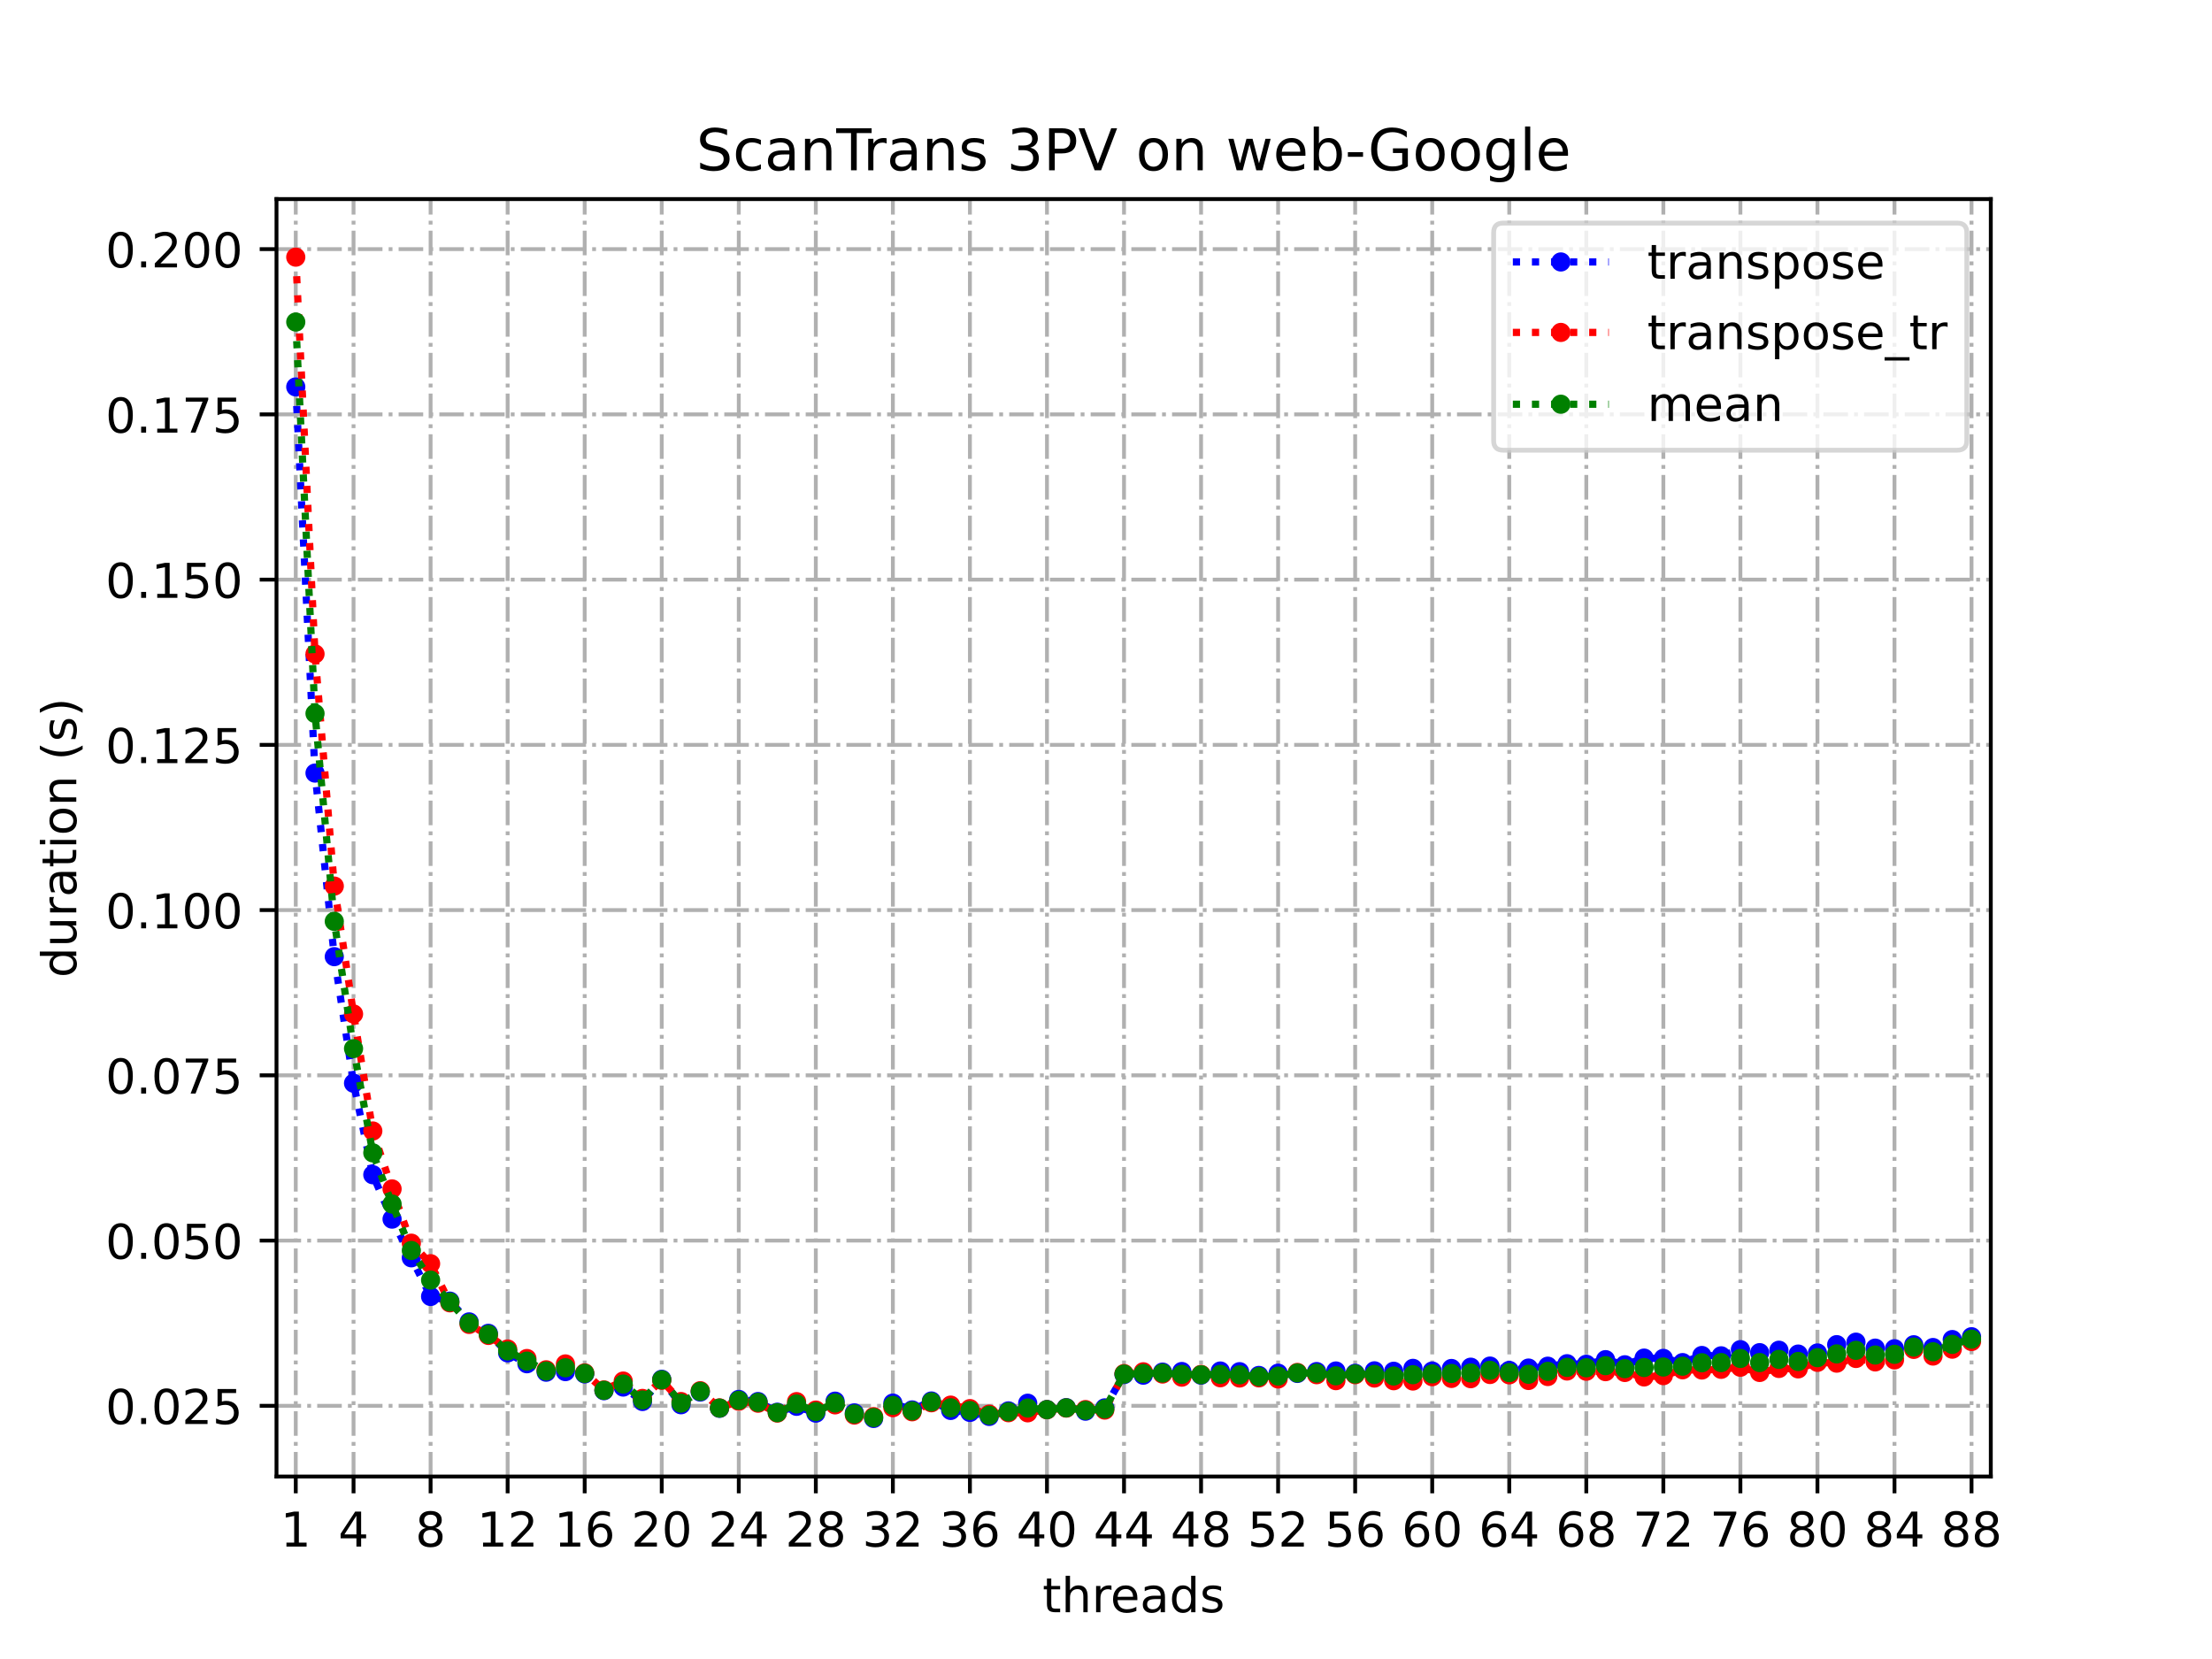 <?xml version="1.0" encoding="utf-8" standalone="no"?>
<!DOCTYPE svg PUBLIC "-//W3C//DTD SVG 1.1//EN"
  "http://www.w3.org/Graphics/SVG/1.1/DTD/svg11.dtd">
<!-- Created with matplotlib (https://matplotlib.org/) -->
<svg height="345.6pt" version="1.1" viewBox="0 0 460.8 345.6" width="460.8pt" xmlns="http://www.w3.org/2000/svg" xmlns:xlink="http://www.w3.org/1999/xlink">
 <defs>
  <style type="text/css">
*{stroke-linecap:butt;stroke-linejoin:round;}
  </style>
 </defs>
 <g id="figure_1">
  <g id="patch_1">
   <path d="M 0 345.6 
L 460.8 345.6 
L 460.8 0 
L 0 0 
z
" style="fill:#ffffff;"/>
  </g>
  <g id="axes_1">
   <g id="patch_2">
    <path d="M 57.6 307.584 
L 414.72 307.584 
L 414.72 41.472 
L 57.6 41.472 
z
" style="fill:#ffffff;"/>
   </g>
   <g id="matplotlib.axis_1">
    <g id="xtick_1">
     <g id="line2d_1">
      <path clip-path="url(#p7dac97d1a1)" d="M 61.613 307.584 
L 61.613 41.472 
" style="fill:none;stroke:#b0b0b0;stroke-dasharray:5.12,1.28,0.8,1.28;stroke-dashoffset:0;stroke-width:0.8;"/>
     </g>
     <g id="line2d_2">
      <defs>
       <path d="M 0 0 
L 0 3.5 
" id="m8858087930" style="stroke:#000000;stroke-width:0.8;"/>
      </defs>
      <g>
       <use style="stroke:#000000;stroke-width:0.8;" x="61.613" xlink:href="#m8858087930" y="307.584"/>
      </g>
     </g>
     <g id="text_1">
      <!-- 1 -->
      <defs>
       <path d="M 12.406 8.297 
L 28.516 8.297 
L 28.516 63.922 
L 10.984 60.406 
L 10.984 69.391 
L 28.422 72.906 
L 38.281 72.906 
L 38.281 8.297 
L 54.391 8.297 
L 54.391 0 
L 12.406 0 
z
" id="DejaVuSans-49"/>
      </defs>
      <g transform="translate(58.431 322.182)scale(0.1 -0.1)">
       <use xlink:href="#DejaVuSans-49"/>
      </g>
     </g>
    </g>
    <g id="xtick_2">
     <g id="line2d_3">
      <path clip-path="url(#p7dac97d1a1)" d="M 73.65 307.584 
L 73.65 41.472 
" style="fill:none;stroke:#b0b0b0;stroke-dasharray:5.12,1.28,0.8,1.28;stroke-dashoffset:0;stroke-width:0.8;"/>
     </g>
     <g id="line2d_4">
      <g>
       <use style="stroke:#000000;stroke-width:0.8;" x="73.65" xlink:href="#m8858087930" y="307.584"/>
      </g>
     </g>
     <g id="text_2">
      <!-- 4 -->
      <defs>
       <path d="M 37.797 64.312 
L 12.891 25.391 
L 37.797 25.391 
z
M 35.203 72.906 
L 47.609 72.906 
L 47.609 25.391 
L 58.016 25.391 
L 58.016 17.188 
L 47.609 17.188 
L 47.609 0 
L 37.797 0 
L 37.797 17.188 
L 4.891 17.188 
L 4.891 26.703 
z
" id="DejaVuSans-52"/>
      </defs>
      <g transform="translate(70.469 322.182)scale(0.1 -0.1)">
       <use xlink:href="#DejaVuSans-52"/>
      </g>
     </g>
    </g>
    <g id="xtick_3">
     <g id="line2d_5">
      <path clip-path="url(#p7dac97d1a1)" d="M 89.701 307.584 
L 89.701 41.472 
" style="fill:none;stroke:#b0b0b0;stroke-dasharray:5.12,1.28,0.8,1.28;stroke-dashoffset:0;stroke-width:0.8;"/>
     </g>
     <g id="line2d_6">
      <g>
       <use style="stroke:#000000;stroke-width:0.8;" x="89.701" xlink:href="#m8858087930" y="307.584"/>
      </g>
     </g>
     <g id="text_3">
      <!-- 8 -->
      <defs>
       <path d="M 31.781 34.625 
Q 24.75 34.625 20.719 30.859 
Q 16.703 27.094 16.703 20.516 
Q 16.703 13.922 20.719 10.156 
Q 24.75 6.391 31.781 6.391 
Q 38.812 6.391 42.859 10.172 
Q 46.922 13.969 46.922 20.516 
Q 46.922 27.094 42.891 30.859 
Q 38.875 34.625 31.781 34.625 
z
M 21.922 38.812 
Q 15.578 40.375 12.031 44.719 
Q 8.5 49.078 8.5 55.328 
Q 8.5 64.062 14.719 69.141 
Q 20.953 74.219 31.781 74.219 
Q 42.672 74.219 48.875 69.141 
Q 55.078 64.062 55.078 55.328 
Q 55.078 49.078 51.531 44.719 
Q 48 40.375 41.703 38.812 
Q 48.828 37.156 52.797 32.312 
Q 56.781 27.484 56.781 20.516 
Q 56.781 9.906 50.312 4.234 
Q 43.844 -1.422 31.781 -1.422 
Q 19.734 -1.422 13.25 4.234 
Q 6.781 9.906 6.781 20.516 
Q 6.781 27.484 10.781 32.312 
Q 14.797 37.156 21.922 38.812 
z
M 18.312 54.391 
Q 18.312 48.734 21.844 45.562 
Q 25.391 42.391 31.781 42.391 
Q 38.141 42.391 41.719 45.562 
Q 45.312 48.734 45.312 54.391 
Q 45.312 60.062 41.719 63.234 
Q 38.141 66.406 31.781 66.406 
Q 25.391 66.406 21.844 63.234 
Q 18.312 60.062 18.312 54.391 
z
" id="DejaVuSans-56"/>
      </defs>
      <g transform="translate(86.519 322.182)scale(0.1 -0.1)">
       <use xlink:href="#DejaVuSans-56"/>
      </g>
     </g>
    </g>
    <g id="xtick_4">
     <g id="line2d_7">
      <path clip-path="url(#p7dac97d1a1)" d="M 105.751 307.584 
L 105.751 41.472 
" style="fill:none;stroke:#b0b0b0;stroke-dasharray:5.12,1.28,0.8,1.28;stroke-dashoffset:0;stroke-width:0.8;"/>
     </g>
     <g id="line2d_8">
      <g>
       <use style="stroke:#000000;stroke-width:0.8;" x="105.751" xlink:href="#m8858087930" y="307.584"/>
      </g>
     </g>
     <g id="text_4">
      <!-- 12 -->
      <defs>
       <path d="M 19.188 8.297 
L 53.609 8.297 
L 53.609 0 
L 7.328 0 
L 7.328 8.297 
Q 12.938 14.109 22.625 23.891 
Q 32.328 33.688 34.812 36.531 
Q 39.547 41.844 41.422 45.531 
Q 43.312 49.219 43.312 52.781 
Q 43.312 58.594 39.234 62.25 
Q 35.156 65.922 28.609 65.922 
Q 23.969 65.922 18.812 64.312 
Q 13.672 62.703 7.812 59.422 
L 7.812 69.391 
Q 13.766 71.781 18.938 73 
Q 24.125 74.219 28.422 74.219 
Q 39.75 74.219 46.484 68.547 
Q 53.219 62.891 53.219 53.422 
Q 53.219 48.922 51.531 44.891 
Q 49.859 40.875 45.406 35.406 
Q 44.188 33.984 37.641 27.219 
Q 31.109 20.453 19.188 8.297 
z
" id="DejaVuSans-50"/>
      </defs>
      <g transform="translate(99.389 322.182)scale(0.1 -0.1)">
       <use xlink:href="#DejaVuSans-49"/>
       <use x="63.623" xlink:href="#DejaVuSans-50"/>
      </g>
     </g>
    </g>
    <g id="xtick_5">
     <g id="line2d_9">
      <path clip-path="url(#p7dac97d1a1)" d="M 121.801 307.584 
L 121.801 41.472 
" style="fill:none;stroke:#b0b0b0;stroke-dasharray:5.12,1.28,0.8,1.28;stroke-dashoffset:0;stroke-width:0.8;"/>
     </g>
     <g id="line2d_10">
      <g>
       <use style="stroke:#000000;stroke-width:0.8;" x="121.801" xlink:href="#m8858087930" y="307.584"/>
      </g>
     </g>
     <g id="text_5">
      <!-- 16 -->
      <defs>
       <path d="M 33.016 40.375 
Q 26.375 40.375 22.484 35.828 
Q 18.609 31.297 18.609 23.391 
Q 18.609 15.531 22.484 10.953 
Q 26.375 6.391 33.016 6.391 
Q 39.656 6.391 43.531 10.953 
Q 47.406 15.531 47.406 23.391 
Q 47.406 31.297 43.531 35.828 
Q 39.656 40.375 33.016 40.375 
z
M 52.594 71.297 
L 52.594 62.312 
Q 48.875 64.062 45.094 64.984 
Q 41.312 65.922 37.594 65.922 
Q 27.828 65.922 22.672 59.328 
Q 17.531 52.734 16.797 39.406 
Q 19.672 43.656 24.016 45.922 
Q 28.375 48.188 33.594 48.188 
Q 44.578 48.188 50.953 41.516 
Q 57.328 34.859 57.328 23.391 
Q 57.328 12.156 50.688 5.359 
Q 44.047 -1.422 33.016 -1.422 
Q 20.359 -1.422 13.672 8.266 
Q 6.984 17.969 6.984 36.375 
Q 6.984 53.656 15.188 63.938 
Q 23.391 74.219 37.203 74.219 
Q 40.922 74.219 44.703 73.484 
Q 48.484 72.75 52.594 71.297 
z
" id="DejaVuSans-54"/>
      </defs>
      <g transform="translate(115.439 322.182)scale(0.1 -0.1)">
       <use xlink:href="#DejaVuSans-49"/>
       <use x="63.623" xlink:href="#DejaVuSans-54"/>
      </g>
     </g>
    </g>
    <g id="xtick_6">
     <g id="line2d_11">
      <path clip-path="url(#p7dac97d1a1)" d="M 137.852 307.584 
L 137.852 41.472 
" style="fill:none;stroke:#b0b0b0;stroke-dasharray:5.12,1.28,0.8,1.28;stroke-dashoffset:0;stroke-width:0.8;"/>
     </g>
     <g id="line2d_12">
      <g>
       <use style="stroke:#000000;stroke-width:0.8;" x="137.852" xlink:href="#m8858087930" y="307.584"/>
      </g>
     </g>
     <g id="text_6">
      <!-- 20 -->
      <defs>
       <path d="M 31.781 66.406 
Q 24.172 66.406 20.328 58.906 
Q 16.5 51.422 16.5 36.375 
Q 16.5 21.391 20.328 13.891 
Q 24.172 6.391 31.781 6.391 
Q 39.453 6.391 43.281 13.891 
Q 47.125 21.391 47.125 36.375 
Q 47.125 51.422 43.281 58.906 
Q 39.453 66.406 31.781 66.406 
z
M 31.781 74.219 
Q 44.047 74.219 50.516 64.516 
Q 56.984 54.828 56.984 36.375 
Q 56.984 17.969 50.516 8.266 
Q 44.047 -1.422 31.781 -1.422 
Q 19.531 -1.422 13.062 8.266 
Q 6.594 17.969 6.594 36.375 
Q 6.594 54.828 13.062 64.516 
Q 19.531 74.219 31.781 74.219 
z
" id="DejaVuSans-48"/>
      </defs>
      <g transform="translate(131.489 322.182)scale(0.1 -0.1)">
       <use xlink:href="#DejaVuSans-50"/>
       <use x="63.623" xlink:href="#DejaVuSans-48"/>
      </g>
     </g>
    </g>
    <g id="xtick_7">
     <g id="line2d_13">
      <path clip-path="url(#p7dac97d1a1)" d="M 153.902 307.584 
L 153.902 41.472 
" style="fill:none;stroke:#b0b0b0;stroke-dasharray:5.12,1.28,0.8,1.28;stroke-dashoffset:0;stroke-width:0.8;"/>
     </g>
     <g id="line2d_14">
      <g>
       <use style="stroke:#000000;stroke-width:0.8;" x="153.902" xlink:href="#m8858087930" y="307.584"/>
      </g>
     </g>
     <g id="text_7">
      <!-- 24 -->
      <g transform="translate(147.54 322.182)scale(0.1 -0.1)">
       <use xlink:href="#DejaVuSans-50"/>
       <use x="63.623" xlink:href="#DejaVuSans-52"/>
      </g>
     </g>
    </g>
    <g id="xtick_8">
     <g id="line2d_15">
      <path clip-path="url(#p7dac97d1a1)" d="M 169.952 307.584 
L 169.952 41.472 
" style="fill:none;stroke:#b0b0b0;stroke-dasharray:5.12,1.28,0.8,1.28;stroke-dashoffset:0;stroke-width:0.8;"/>
     </g>
     <g id="line2d_16">
      <g>
       <use style="stroke:#000000;stroke-width:0.8;" x="169.952" xlink:href="#m8858087930" y="307.584"/>
      </g>
     </g>
     <g id="text_8">
      <!-- 28 -->
      <g transform="translate(163.59 322.182)scale(0.1 -0.1)">
       <use xlink:href="#DejaVuSans-50"/>
       <use x="63.623" xlink:href="#DejaVuSans-56"/>
      </g>
     </g>
    </g>
    <g id="xtick_9">
     <g id="line2d_17">
      <path clip-path="url(#p7dac97d1a1)" d="M 186.003 307.584 
L 186.003 41.472 
" style="fill:none;stroke:#b0b0b0;stroke-dasharray:5.12,1.28,0.8,1.28;stroke-dashoffset:0;stroke-width:0.8;"/>
     </g>
     <g id="line2d_18">
      <g>
       <use style="stroke:#000000;stroke-width:0.8;" x="186.003" xlink:href="#m8858087930" y="307.584"/>
      </g>
     </g>
     <g id="text_9">
      <!-- 32 -->
      <defs>
       <path d="M 40.578 39.312 
Q 47.656 37.797 51.625 33 
Q 55.609 28.219 55.609 21.188 
Q 55.609 10.406 48.188 4.484 
Q 40.766 -1.422 27.094 -1.422 
Q 22.516 -1.422 17.656 -0.516 
Q 12.797 0.391 7.625 2.203 
L 7.625 11.719 
Q 11.719 9.328 16.594 8.109 
Q 21.484 6.891 26.812 6.891 
Q 36.078 6.891 40.938 10.547 
Q 45.797 14.203 45.797 21.188 
Q 45.797 27.641 41.281 31.266 
Q 36.766 34.906 28.719 34.906 
L 20.219 34.906 
L 20.219 43.016 
L 29.109 43.016 
Q 36.375 43.016 40.234 45.922 
Q 44.094 48.828 44.094 54.297 
Q 44.094 59.906 40.109 62.906 
Q 36.141 65.922 28.719 65.922 
Q 24.656 65.922 20.016 65.031 
Q 15.375 64.156 9.812 62.312 
L 9.812 71.094 
Q 15.438 72.656 20.344 73.438 
Q 25.25 74.219 29.594 74.219 
Q 40.828 74.219 47.359 69.109 
Q 53.906 64.016 53.906 55.328 
Q 53.906 49.266 50.438 45.094 
Q 46.969 40.922 40.578 39.312 
z
" id="DejaVuSans-51"/>
      </defs>
      <g transform="translate(179.64 322.182)scale(0.1 -0.1)">
       <use xlink:href="#DejaVuSans-51"/>
       <use x="63.623" xlink:href="#DejaVuSans-50"/>
      </g>
     </g>
    </g>
    <g id="xtick_10">
     <g id="line2d_19">
      <path clip-path="url(#p7dac97d1a1)" d="M 202.053 307.584 
L 202.053 41.472 
" style="fill:none;stroke:#b0b0b0;stroke-dasharray:5.12,1.28,0.8,1.28;stroke-dashoffset:0;stroke-width:0.8;"/>
     </g>
     <g id="line2d_20">
      <g>
       <use style="stroke:#000000;stroke-width:0.8;" x="202.053" xlink:href="#m8858087930" y="307.584"/>
      </g>
     </g>
     <g id="text_10">
      <!-- 36 -->
      <g transform="translate(195.691 322.182)scale(0.1 -0.1)">
       <use xlink:href="#DejaVuSans-51"/>
       <use x="63.623" xlink:href="#DejaVuSans-54"/>
      </g>
     </g>
    </g>
    <g id="xtick_11">
     <g id="line2d_21">
      <path clip-path="url(#p7dac97d1a1)" d="M 218.103 307.584 
L 218.103 41.472 
" style="fill:none;stroke:#b0b0b0;stroke-dasharray:5.12,1.28,0.8,1.28;stroke-dashoffset:0;stroke-width:0.8;"/>
     </g>
     <g id="line2d_22">
      <g>
       <use style="stroke:#000000;stroke-width:0.8;" x="218.103" xlink:href="#m8858087930" y="307.584"/>
      </g>
     </g>
     <g id="text_11">
      <!-- 40 -->
      <g transform="translate(211.741 322.182)scale(0.1 -0.1)">
       <use xlink:href="#DejaVuSans-52"/>
       <use x="63.623" xlink:href="#DejaVuSans-48"/>
      </g>
     </g>
    </g>
    <g id="xtick_12">
     <g id="line2d_23">
      <path clip-path="url(#p7dac97d1a1)" d="M 234.154 307.584 
L 234.154 41.472 
" style="fill:none;stroke:#b0b0b0;stroke-dasharray:5.12,1.28,0.8,1.28;stroke-dashoffset:0;stroke-width:0.8;"/>
     </g>
     <g id="line2d_24">
      <g>
       <use style="stroke:#000000;stroke-width:0.8;" x="234.154" xlink:href="#m8858087930" y="307.584"/>
      </g>
     </g>
     <g id="text_12">
      <!-- 44 -->
      <g transform="translate(227.791 322.182)scale(0.1 -0.1)">
       <use xlink:href="#DejaVuSans-52"/>
       <use x="63.623" xlink:href="#DejaVuSans-52"/>
      </g>
     </g>
    </g>
    <g id="xtick_13">
     <g id="line2d_25">
      <path clip-path="url(#p7dac97d1a1)" d="M 250.204 307.584 
L 250.204 41.472 
" style="fill:none;stroke:#b0b0b0;stroke-dasharray:5.12,1.28,0.8,1.28;stroke-dashoffset:0;stroke-width:0.8;"/>
     </g>
     <g id="line2d_26">
      <g>
       <use style="stroke:#000000;stroke-width:0.8;" x="250.204" xlink:href="#m8858087930" y="307.584"/>
      </g>
     </g>
     <g id="text_13">
      <!-- 48 -->
      <g transform="translate(243.842 322.182)scale(0.1 -0.1)">
       <use xlink:href="#DejaVuSans-52"/>
       <use x="63.623" xlink:href="#DejaVuSans-56"/>
      </g>
     </g>
    </g>
    <g id="xtick_14">
     <g id="line2d_27">
      <path clip-path="url(#p7dac97d1a1)" d="M 266.254 307.584 
L 266.254 41.472 
" style="fill:none;stroke:#b0b0b0;stroke-dasharray:5.12,1.28,0.8,1.28;stroke-dashoffset:0;stroke-width:0.8;"/>
     </g>
     <g id="line2d_28">
      <g>
       <use style="stroke:#000000;stroke-width:0.8;" x="266.254" xlink:href="#m8858087930" y="307.584"/>
      </g>
     </g>
     <g id="text_14">
      <!-- 52 -->
      <defs>
       <path d="M 10.797 72.906 
L 49.516 72.906 
L 49.516 64.594 
L 19.828 64.594 
L 19.828 46.734 
Q 21.969 47.469 24.109 47.828 
Q 26.266 48.188 28.422 48.188 
Q 40.625 48.188 47.75 41.5 
Q 54.891 34.812 54.891 23.391 
Q 54.891 11.625 47.562 5.094 
Q 40.234 -1.422 26.906 -1.422 
Q 22.312 -1.422 17.547 -0.641 
Q 12.797 0.141 7.719 1.703 
L 7.719 11.625 
Q 12.109 9.234 16.797 8.062 
Q 21.484 6.891 26.703 6.891 
Q 35.156 6.891 40.078 11.328 
Q 45.016 15.766 45.016 23.391 
Q 45.016 31 40.078 35.438 
Q 35.156 39.891 26.703 39.891 
Q 22.75 39.891 18.812 39.016 
Q 14.891 38.141 10.797 36.281 
z
" id="DejaVuSans-53"/>
      </defs>
      <g transform="translate(259.892 322.182)scale(0.1 -0.1)">
       <use xlink:href="#DejaVuSans-53"/>
       <use x="63.623" xlink:href="#DejaVuSans-50"/>
      </g>
     </g>
    </g>
    <g id="xtick_15">
     <g id="line2d_29">
      <path clip-path="url(#p7dac97d1a1)" d="M 282.305 307.584 
L 282.305 41.472 
" style="fill:none;stroke:#b0b0b0;stroke-dasharray:5.12,1.28,0.8,1.28;stroke-dashoffset:0;stroke-width:0.8;"/>
     </g>
     <g id="line2d_30">
      <g>
       <use style="stroke:#000000;stroke-width:0.8;" x="282.305" xlink:href="#m8858087930" y="307.584"/>
      </g>
     </g>
     <g id="text_15">
      <!-- 56 -->
      <g transform="translate(275.942 322.182)scale(0.1 -0.1)">
       <use xlink:href="#DejaVuSans-53"/>
       <use x="63.623" xlink:href="#DejaVuSans-54"/>
      </g>
     </g>
    </g>
    <g id="xtick_16">
     <g id="line2d_31">
      <path clip-path="url(#p7dac97d1a1)" d="M 298.355 307.584 
L 298.355 41.472 
" style="fill:none;stroke:#b0b0b0;stroke-dasharray:5.12,1.28,0.8,1.28;stroke-dashoffset:0;stroke-width:0.8;"/>
     </g>
     <g id="line2d_32">
      <g>
       <use style="stroke:#000000;stroke-width:0.8;" x="298.355" xlink:href="#m8858087930" y="307.584"/>
      </g>
     </g>
     <g id="text_16">
      <!-- 60 -->
      <g transform="translate(291.993 322.182)scale(0.1 -0.1)">
       <use xlink:href="#DejaVuSans-54"/>
       <use x="63.623" xlink:href="#DejaVuSans-48"/>
      </g>
     </g>
    </g>
    <g id="xtick_17">
     <g id="line2d_33">
      <path clip-path="url(#p7dac97d1a1)" d="M 314.405 307.584 
L 314.405 41.472 
" style="fill:none;stroke:#b0b0b0;stroke-dasharray:5.12,1.28,0.8,1.28;stroke-dashoffset:0;stroke-width:0.8;"/>
     </g>
     <g id="line2d_34">
      <g>
       <use style="stroke:#000000;stroke-width:0.8;" x="314.405" xlink:href="#m8858087930" y="307.584"/>
      </g>
     </g>
     <g id="text_17">
      <!-- 64 -->
      <g transform="translate(308.043 322.182)scale(0.1 -0.1)">
       <use xlink:href="#DejaVuSans-54"/>
       <use x="63.623" xlink:href="#DejaVuSans-52"/>
      </g>
     </g>
    </g>
    <g id="xtick_18">
     <g id="line2d_35">
      <path clip-path="url(#p7dac97d1a1)" d="M 330.456 307.584 
L 330.456 41.472 
" style="fill:none;stroke:#b0b0b0;stroke-dasharray:5.12,1.28,0.8,1.28;stroke-dashoffset:0;stroke-width:0.8;"/>
     </g>
     <g id="line2d_36">
      <g>
       <use style="stroke:#000000;stroke-width:0.8;" x="330.456" xlink:href="#m8858087930" y="307.584"/>
      </g>
     </g>
     <g id="text_18">
      <!-- 68 -->
      <g transform="translate(324.093 322.182)scale(0.1 -0.1)">
       <use xlink:href="#DejaVuSans-54"/>
       <use x="63.623" xlink:href="#DejaVuSans-56"/>
      </g>
     </g>
    </g>
    <g id="xtick_19">
     <g id="line2d_37">
      <path clip-path="url(#p7dac97d1a1)" d="M 346.506 307.584 
L 346.506 41.472 
" style="fill:none;stroke:#b0b0b0;stroke-dasharray:5.12,1.28,0.8,1.28;stroke-dashoffset:0;stroke-width:0.8;"/>
     </g>
     <g id="line2d_38">
      <g>
       <use style="stroke:#000000;stroke-width:0.8;" x="346.506" xlink:href="#m8858087930" y="307.584"/>
      </g>
     </g>
     <g id="text_19">
      <!-- 72 -->
      <defs>
       <path d="M 8.203 72.906 
L 55.078 72.906 
L 55.078 68.703 
L 28.609 0 
L 18.312 0 
L 43.219 64.594 
L 8.203 64.594 
z
" id="DejaVuSans-55"/>
      </defs>
      <g transform="translate(340.144 322.182)scale(0.1 -0.1)">
       <use xlink:href="#DejaVuSans-55"/>
       <use x="63.623" xlink:href="#DejaVuSans-50"/>
      </g>
     </g>
    </g>
    <g id="xtick_20">
     <g id="line2d_39">
      <path clip-path="url(#p7dac97d1a1)" d="M 362.556 307.584 
L 362.556 41.472 
" style="fill:none;stroke:#b0b0b0;stroke-dasharray:5.12,1.28,0.8,1.28;stroke-dashoffset:0;stroke-width:0.8;"/>
     </g>
     <g id="line2d_40">
      <g>
       <use style="stroke:#000000;stroke-width:0.8;" x="362.556" xlink:href="#m8858087930" y="307.584"/>
      </g>
     </g>
     <g id="text_20">
      <!-- 76 -->
      <g transform="translate(356.194 322.182)scale(0.1 -0.1)">
       <use xlink:href="#DejaVuSans-55"/>
       <use x="63.623" xlink:href="#DejaVuSans-54"/>
      </g>
     </g>
    </g>
    <g id="xtick_21">
     <g id="line2d_41">
      <path clip-path="url(#p7dac97d1a1)" d="M 378.607 307.584 
L 378.607 41.472 
" style="fill:none;stroke:#b0b0b0;stroke-dasharray:5.12,1.28,0.8,1.28;stroke-dashoffset:0;stroke-width:0.8;"/>
     </g>
     <g id="line2d_42">
      <g>
       <use style="stroke:#000000;stroke-width:0.8;" x="378.607" xlink:href="#m8858087930" y="307.584"/>
      </g>
     </g>
     <g id="text_21">
      <!-- 80 -->
      <g transform="translate(372.244 322.182)scale(0.1 -0.1)">
       <use xlink:href="#DejaVuSans-56"/>
       <use x="63.623" xlink:href="#DejaVuSans-48"/>
      </g>
     </g>
    </g>
    <g id="xtick_22">
     <g id="line2d_43">
      <path clip-path="url(#p7dac97d1a1)" d="M 394.657 307.584 
L 394.657 41.472 
" style="fill:none;stroke:#b0b0b0;stroke-dasharray:5.12,1.28,0.8,1.28;stroke-dashoffset:0;stroke-width:0.8;"/>
     </g>
     <g id="line2d_44">
      <g>
       <use style="stroke:#000000;stroke-width:0.8;" x="394.657" xlink:href="#m8858087930" y="307.584"/>
      </g>
     </g>
     <g id="text_22">
      <!-- 84 -->
      <g transform="translate(388.295 322.182)scale(0.1 -0.1)">
       <use xlink:href="#DejaVuSans-56"/>
       <use x="63.623" xlink:href="#DejaVuSans-52"/>
      </g>
     </g>
    </g>
    <g id="xtick_23">
     <g id="line2d_45">
      <path clip-path="url(#p7dac97d1a1)" d="M 410.707 307.584 
L 410.707 41.472 
" style="fill:none;stroke:#b0b0b0;stroke-dasharray:5.12,1.28,0.8,1.28;stroke-dashoffset:0;stroke-width:0.8;"/>
     </g>
     <g id="line2d_46">
      <g>
       <use style="stroke:#000000;stroke-width:0.8;" x="410.707" xlink:href="#m8858087930" y="307.584"/>
      </g>
     </g>
     <g id="text_23">
      <!-- 88 -->
      <g transform="translate(404.345 322.182)scale(0.1 -0.1)">
       <use xlink:href="#DejaVuSans-56"/>
       <use x="63.623" xlink:href="#DejaVuSans-56"/>
      </g>
     </g>
    </g>
    <g id="text_24">
     <!-- threads -->
     <defs>
      <path d="M 18.312 70.219 
L 18.312 54.688 
L 36.812 54.688 
L 36.812 47.703 
L 18.312 47.703 
L 18.312 18.016 
Q 18.312 11.328 20.141 9.422 
Q 21.969 7.516 27.594 7.516 
L 36.812 7.516 
L 36.812 0 
L 27.594 0 
Q 17.188 0 13.234 3.875 
Q 9.281 7.766 9.281 18.016 
L 9.281 47.703 
L 2.688 47.703 
L 2.688 54.688 
L 9.281 54.688 
L 9.281 70.219 
z
" id="DejaVuSans-116"/>
      <path d="M 54.891 33.016 
L 54.891 0 
L 45.906 0 
L 45.906 32.719 
Q 45.906 40.484 42.875 44.328 
Q 39.844 48.188 33.797 48.188 
Q 26.516 48.188 22.312 43.547 
Q 18.109 38.922 18.109 30.906 
L 18.109 0 
L 9.078 0 
L 9.078 75.984 
L 18.109 75.984 
L 18.109 46.188 
Q 21.344 51.125 25.703 53.562 
Q 30.078 56 35.797 56 
Q 45.219 56 50.047 50.172 
Q 54.891 44.344 54.891 33.016 
z
" id="DejaVuSans-104"/>
      <path d="M 41.109 46.297 
Q 39.594 47.172 37.812 47.578 
Q 36.031 48 33.891 48 
Q 26.266 48 22.188 43.047 
Q 18.109 38.094 18.109 28.812 
L 18.109 0 
L 9.078 0 
L 9.078 54.688 
L 18.109 54.688 
L 18.109 46.188 
Q 20.953 51.172 25.484 53.578 
Q 30.031 56 36.531 56 
Q 37.453 56 38.578 55.875 
Q 39.703 55.766 41.062 55.516 
z
" id="DejaVuSans-114"/>
      <path d="M 56.203 29.594 
L 56.203 25.203 
L 14.891 25.203 
Q 15.484 15.922 20.484 11.062 
Q 25.484 6.203 34.422 6.203 
Q 39.594 6.203 44.453 7.469 
Q 49.312 8.734 54.109 11.281 
L 54.109 2.781 
Q 49.266 0.734 44.188 -0.344 
Q 39.109 -1.422 33.891 -1.422 
Q 20.797 -1.422 13.156 6.188 
Q 5.516 13.812 5.516 26.812 
Q 5.516 40.234 12.766 48.109 
Q 20.016 56 32.328 56 
Q 43.359 56 49.781 48.891 
Q 56.203 41.797 56.203 29.594 
z
M 47.219 32.234 
Q 47.125 39.594 43.094 43.984 
Q 39.062 48.391 32.422 48.391 
Q 24.906 48.391 20.391 44.141 
Q 15.875 39.891 15.188 32.172 
z
" id="DejaVuSans-101"/>
      <path d="M 34.281 27.484 
Q 23.391 27.484 19.188 25 
Q 14.984 22.516 14.984 16.5 
Q 14.984 11.719 18.141 8.906 
Q 21.297 6.109 26.703 6.109 
Q 34.188 6.109 38.703 11.406 
Q 43.219 16.703 43.219 25.484 
L 43.219 27.484 
z
M 52.203 31.203 
L 52.203 0 
L 43.219 0 
L 43.219 8.297 
Q 40.141 3.328 35.547 0.953 
Q 30.953 -1.422 24.312 -1.422 
Q 15.922 -1.422 10.953 3.297 
Q 6 8.016 6 15.922 
Q 6 25.141 12.172 29.828 
Q 18.359 34.516 30.609 34.516 
L 43.219 34.516 
L 43.219 35.406 
Q 43.219 41.609 39.141 45 
Q 35.062 48.391 27.688 48.391 
Q 23 48.391 18.547 47.266 
Q 14.109 46.141 10.016 43.891 
L 10.016 52.203 
Q 14.938 54.109 19.578 55.047 
Q 24.219 56 28.609 56 
Q 40.484 56 46.344 49.844 
Q 52.203 43.703 52.203 31.203 
z
" id="DejaVuSans-97"/>
      <path d="M 45.406 46.391 
L 45.406 75.984 
L 54.391 75.984 
L 54.391 0 
L 45.406 0 
L 45.406 8.203 
Q 42.578 3.328 38.25 0.953 
Q 33.938 -1.422 27.875 -1.422 
Q 17.969 -1.422 11.734 6.484 
Q 5.516 14.406 5.516 27.297 
Q 5.516 40.188 11.734 48.094 
Q 17.969 56 27.875 56 
Q 33.938 56 38.25 53.625 
Q 42.578 51.266 45.406 46.391 
z
M 14.797 27.297 
Q 14.797 17.391 18.875 11.75 
Q 22.953 6.109 30.078 6.109 
Q 37.203 6.109 41.297 11.75 
Q 45.406 17.391 45.406 27.297 
Q 45.406 37.203 41.297 42.844 
Q 37.203 48.484 30.078 48.484 
Q 22.953 48.484 18.875 42.844 
Q 14.797 37.203 14.797 27.297 
z
" id="DejaVuSans-100"/>
      <path d="M 44.281 53.078 
L 44.281 44.578 
Q 40.484 46.531 36.375 47.5 
Q 32.281 48.484 27.875 48.484 
Q 21.188 48.484 17.844 46.438 
Q 14.5 44.391 14.5 40.281 
Q 14.5 37.156 16.891 35.375 
Q 19.281 33.594 26.516 31.984 
L 29.594 31.297 
Q 39.156 29.25 43.188 25.516 
Q 47.219 21.781 47.219 15.094 
Q 47.219 7.469 41.188 3.016 
Q 35.156 -1.422 24.609 -1.422 
Q 20.219 -1.422 15.453 -0.562 
Q 10.688 0.297 5.422 2 
L 5.422 11.281 
Q 10.406 8.688 15.234 7.391 
Q 20.062 6.109 24.812 6.109 
Q 31.156 6.109 34.562 8.281 
Q 37.984 10.453 37.984 14.406 
Q 37.984 18.062 35.516 20.016 
Q 33.062 21.969 24.703 23.781 
L 21.578 24.516 
Q 13.234 26.266 9.516 29.906 
Q 5.812 33.547 5.812 39.891 
Q 5.812 47.609 11.281 51.797 
Q 16.75 56 26.812 56 
Q 31.781 56 36.172 55.266 
Q 40.578 54.547 44.281 53.078 
z
" id="DejaVuSans-115"/>
     </defs>
     <g transform="translate(217.169 335.861)scale(0.1 -0.1)">
      <use xlink:href="#DejaVuSans-116"/>
      <use x="39.209" xlink:href="#DejaVuSans-104"/>
      <use x="102.588" xlink:href="#DejaVuSans-114"/>
      <use x="141.451" xlink:href="#DejaVuSans-101"/>
      <use x="202.975" xlink:href="#DejaVuSans-97"/>
      <use x="264.254" xlink:href="#DejaVuSans-100"/>
      <use x="327.73" xlink:href="#DejaVuSans-115"/>
     </g>
    </g>
   </g>
   <g id="matplotlib.axis_2">
    <g id="ytick_1">
     <g id="line2d_47">
      <path clip-path="url(#p7dac97d1a1)" d="M 57.6 292.851 
L 414.72 292.851 
" style="fill:none;stroke:#b0b0b0;stroke-dasharray:5.12,1.28,0.8,1.28;stroke-dashoffset:0;stroke-width:0.8;"/>
     </g>
     <g id="line2d_48">
      <defs>
       <path d="M 0 0 
L -3.5 0 
" id="m56af077295" style="stroke:#000000;stroke-width:0.8;"/>
      </defs>
      <g>
       <use style="stroke:#000000;stroke-width:0.8;" x="57.6" xlink:href="#m56af077295" y="292.851"/>
      </g>
     </g>
     <g id="text_25">
      <!-- 0.025 -->
      <defs>
       <path d="M 10.688 12.406 
L 21 12.406 
L 21 0 
L 10.688 0 
z
" id="DejaVuSans-46"/>
      </defs>
      <g transform="translate(21.972 296.65)scale(0.1 -0.1)">
       <use xlink:href="#DejaVuSans-48"/>
       <use x="63.623" xlink:href="#DejaVuSans-46"/>
       <use x="95.41" xlink:href="#DejaVuSans-48"/>
       <use x="159.033" xlink:href="#DejaVuSans-50"/>
       <use x="222.656" xlink:href="#DejaVuSans-53"/>
      </g>
     </g>
    </g>
    <g id="ytick_2">
     <g id="line2d_49">
      <path clip-path="url(#p7dac97d1a1)" d="M 57.6 258.43 
L 414.72 258.43 
" style="fill:none;stroke:#b0b0b0;stroke-dasharray:5.12,1.28,0.8,1.28;stroke-dashoffset:0;stroke-width:0.8;"/>
     </g>
     <g id="line2d_50">
      <g>
       <use style="stroke:#000000;stroke-width:0.8;" x="57.6" xlink:href="#m56af077295" y="258.43"/>
      </g>
     </g>
     <g id="text_26">
      <!-- 0.050 -->
      <g transform="translate(21.972 262.229)scale(0.1 -0.1)">
       <use xlink:href="#DejaVuSans-48"/>
       <use x="63.623" xlink:href="#DejaVuSans-46"/>
       <use x="95.41" xlink:href="#DejaVuSans-48"/>
       <use x="159.033" xlink:href="#DejaVuSans-53"/>
       <use x="222.656" xlink:href="#DejaVuSans-48"/>
      </g>
     </g>
    </g>
    <g id="ytick_3">
     <g id="line2d_51">
      <path clip-path="url(#p7dac97d1a1)" d="M 57.6 224.009 
L 414.72 224.009 
" style="fill:none;stroke:#b0b0b0;stroke-dasharray:5.12,1.28,0.8,1.28;stroke-dashoffset:0;stroke-width:0.8;"/>
     </g>
     <g id="line2d_52">
      <g>
       <use style="stroke:#000000;stroke-width:0.8;" x="57.6" xlink:href="#m56af077295" y="224.009"/>
      </g>
     </g>
     <g id="text_27">
      <!-- 0.075 -->
      <g transform="translate(21.972 227.808)scale(0.1 -0.1)">
       <use xlink:href="#DejaVuSans-48"/>
       <use x="63.623" xlink:href="#DejaVuSans-46"/>
       <use x="95.41" xlink:href="#DejaVuSans-48"/>
       <use x="159.033" xlink:href="#DejaVuSans-55"/>
       <use x="222.656" xlink:href="#DejaVuSans-53"/>
      </g>
     </g>
    </g>
    <g id="ytick_4">
     <g id="line2d_53">
      <path clip-path="url(#p7dac97d1a1)" d="M 57.6 189.588 
L 414.72 189.588 
" style="fill:none;stroke:#b0b0b0;stroke-dasharray:5.12,1.28,0.8,1.28;stroke-dashoffset:0;stroke-width:0.8;"/>
     </g>
     <g id="line2d_54">
      <g>
       <use style="stroke:#000000;stroke-width:0.8;" x="57.6" xlink:href="#m56af077295" y="189.588"/>
      </g>
     </g>
     <g id="text_28">
      <!-- 0.100 -->
      <g transform="translate(21.972 193.387)scale(0.1 -0.1)">
       <use xlink:href="#DejaVuSans-48"/>
       <use x="63.623" xlink:href="#DejaVuSans-46"/>
       <use x="95.41" xlink:href="#DejaVuSans-49"/>
       <use x="159.033" xlink:href="#DejaVuSans-48"/>
       <use x="222.656" xlink:href="#DejaVuSans-48"/>
      </g>
     </g>
    </g>
    <g id="ytick_5">
     <g id="line2d_55">
      <path clip-path="url(#p7dac97d1a1)" d="M 57.6 155.167 
L 414.72 155.167 
" style="fill:none;stroke:#b0b0b0;stroke-dasharray:5.12,1.28,0.8,1.28;stroke-dashoffset:0;stroke-width:0.8;"/>
     </g>
     <g id="line2d_56">
      <g>
       <use style="stroke:#000000;stroke-width:0.8;" x="57.6" xlink:href="#m56af077295" y="155.167"/>
      </g>
     </g>
     <g id="text_29">
      <!-- 0.125 -->
      <g transform="translate(21.972 158.966)scale(0.1 -0.1)">
       <use xlink:href="#DejaVuSans-48"/>
       <use x="63.623" xlink:href="#DejaVuSans-46"/>
       <use x="95.41" xlink:href="#DejaVuSans-49"/>
       <use x="159.033" xlink:href="#DejaVuSans-50"/>
       <use x="222.656" xlink:href="#DejaVuSans-53"/>
      </g>
     </g>
    </g>
    <g id="ytick_6">
     <g id="line2d_57">
      <path clip-path="url(#p7dac97d1a1)" d="M 57.6 120.746 
L 414.72 120.746 
" style="fill:none;stroke:#b0b0b0;stroke-dasharray:5.12,1.28,0.8,1.28;stroke-dashoffset:0;stroke-width:0.8;"/>
     </g>
     <g id="line2d_58">
      <g>
       <use style="stroke:#000000;stroke-width:0.8;" x="57.6" xlink:href="#m56af077295" y="120.746"/>
      </g>
     </g>
     <g id="text_30">
      <!-- 0.150 -->
      <g transform="translate(21.972 124.545)scale(0.1 -0.1)">
       <use xlink:href="#DejaVuSans-48"/>
       <use x="63.623" xlink:href="#DejaVuSans-46"/>
       <use x="95.41" xlink:href="#DejaVuSans-49"/>
       <use x="159.033" xlink:href="#DejaVuSans-53"/>
       <use x="222.656" xlink:href="#DejaVuSans-48"/>
      </g>
     </g>
    </g>
    <g id="ytick_7">
     <g id="line2d_59">
      <path clip-path="url(#p7dac97d1a1)" d="M 57.6 86.324 
L 414.72 86.324 
" style="fill:none;stroke:#b0b0b0;stroke-dasharray:5.12,1.28,0.8,1.28;stroke-dashoffset:0;stroke-width:0.8;"/>
     </g>
     <g id="line2d_60">
      <g>
       <use style="stroke:#000000;stroke-width:0.8;" x="57.6" xlink:href="#m56af077295" y="86.324"/>
      </g>
     </g>
     <g id="text_31">
      <!-- 0.175 -->
      <g transform="translate(21.972 90.124)scale(0.1 -0.1)">
       <use xlink:href="#DejaVuSans-48"/>
       <use x="63.623" xlink:href="#DejaVuSans-46"/>
       <use x="95.41" xlink:href="#DejaVuSans-49"/>
       <use x="159.033" xlink:href="#DejaVuSans-55"/>
       <use x="222.656" xlink:href="#DejaVuSans-53"/>
      </g>
     </g>
    </g>
    <g id="ytick_8">
     <g id="line2d_61">
      <path clip-path="url(#p7dac97d1a1)" d="M 57.6 51.903 
L 414.72 51.903 
" style="fill:none;stroke:#b0b0b0;stroke-dasharray:5.12,1.28,0.8,1.28;stroke-dashoffset:0;stroke-width:0.8;"/>
     </g>
     <g id="line2d_62">
      <g>
       <use style="stroke:#000000;stroke-width:0.8;" x="57.6" xlink:href="#m56af077295" y="51.903"/>
      </g>
     </g>
     <g id="text_32">
      <!-- 0.200 -->
      <g transform="translate(21.972 55.703)scale(0.1 -0.1)">
       <use xlink:href="#DejaVuSans-48"/>
       <use x="63.623" xlink:href="#DejaVuSans-46"/>
       <use x="95.41" xlink:href="#DejaVuSans-50"/>
       <use x="159.033" xlink:href="#DejaVuSans-48"/>
       <use x="222.656" xlink:href="#DejaVuSans-48"/>
      </g>
     </g>
    </g>
    <g id="text_33">
     <!-- duration (s) -->
     <defs>
      <path d="M 8.5 21.578 
L 8.5 54.688 
L 17.484 54.688 
L 17.484 21.922 
Q 17.484 14.156 20.5 10.266 
Q 23.531 6.391 29.594 6.391 
Q 36.859 6.391 41.078 11.031 
Q 45.312 15.672 45.312 23.688 
L 45.312 54.688 
L 54.297 54.688 
L 54.297 0 
L 45.312 0 
L 45.312 8.406 
Q 42.047 3.422 37.719 1 
Q 33.406 -1.422 27.688 -1.422 
Q 18.266 -1.422 13.375 4.438 
Q 8.5 10.297 8.5 21.578 
z
M 31.109 56 
z
" id="DejaVuSans-117"/>
      <path d="M 9.422 54.688 
L 18.406 54.688 
L 18.406 0 
L 9.422 0 
z
M 9.422 75.984 
L 18.406 75.984 
L 18.406 64.594 
L 9.422 64.594 
z
" id="DejaVuSans-105"/>
      <path d="M 30.609 48.391 
Q 23.391 48.391 19.188 42.75 
Q 14.984 37.109 14.984 27.297 
Q 14.984 17.484 19.156 11.844 
Q 23.344 6.203 30.609 6.203 
Q 37.797 6.203 41.984 11.859 
Q 46.188 17.531 46.188 27.297 
Q 46.188 37.016 41.984 42.703 
Q 37.797 48.391 30.609 48.391 
z
M 30.609 56 
Q 42.328 56 49.016 48.375 
Q 55.719 40.766 55.719 27.297 
Q 55.719 13.875 49.016 6.219 
Q 42.328 -1.422 30.609 -1.422 
Q 18.844 -1.422 12.172 6.219 
Q 5.516 13.875 5.516 27.297 
Q 5.516 40.766 12.172 48.375 
Q 18.844 56 30.609 56 
z
" id="DejaVuSans-111"/>
      <path d="M 54.891 33.016 
L 54.891 0 
L 45.906 0 
L 45.906 32.719 
Q 45.906 40.484 42.875 44.328 
Q 39.844 48.188 33.797 48.188 
Q 26.516 48.188 22.312 43.547 
Q 18.109 38.922 18.109 30.906 
L 18.109 0 
L 9.078 0 
L 9.078 54.688 
L 18.109 54.688 
L 18.109 46.188 
Q 21.344 51.125 25.703 53.562 
Q 30.078 56 35.797 56 
Q 45.219 56 50.047 50.172 
Q 54.891 44.344 54.891 33.016 
z
" id="DejaVuSans-110"/>
      <path id="DejaVuSans-32"/>
      <path d="M 31 75.875 
Q 24.469 64.656 21.281 53.656 
Q 18.109 42.672 18.109 31.391 
Q 18.109 20.125 21.312 9.062 
Q 24.516 -2 31 -13.188 
L 23.188 -13.188 
Q 15.875 -1.703 12.234 9.375 
Q 8.594 20.453 8.594 31.391 
Q 8.594 42.281 12.203 53.312 
Q 15.828 64.359 23.188 75.875 
z
" id="DejaVuSans-40"/>
      <path d="M 8.016 75.875 
L 15.828 75.875 
Q 23.141 64.359 26.781 53.312 
Q 30.422 42.281 30.422 31.391 
Q 30.422 20.453 26.781 9.375 
Q 23.141 -1.703 15.828 -13.188 
L 8.016 -13.188 
Q 14.5 -2 17.703 9.062 
Q 20.906 20.125 20.906 31.391 
Q 20.906 42.672 17.703 53.656 
Q 14.5 64.656 8.016 75.875 
z
" id="DejaVuSans-41"/>
     </defs>
     <g transform="translate(15.892 203.663)rotate(-90)scale(0.1 -0.1)">
      <use xlink:href="#DejaVuSans-100"/>
      <use x="63.477" xlink:href="#DejaVuSans-117"/>
      <use x="126.855" xlink:href="#DejaVuSans-114"/>
      <use x="167.969" xlink:href="#DejaVuSans-97"/>
      <use x="229.248" xlink:href="#DejaVuSans-116"/>
      <use x="268.457" xlink:href="#DejaVuSans-105"/>
      <use x="296.24" xlink:href="#DejaVuSans-111"/>
      <use x="357.422" xlink:href="#DejaVuSans-110"/>
      <use x="420.801" xlink:href="#DejaVuSans-32"/>
      <use x="452.588" xlink:href="#DejaVuSans-40"/>
      <use x="491.602" xlink:href="#DejaVuSans-115"/>
      <use x="543.701" xlink:href="#DejaVuSans-41"/>
     </g>
    </g>
   </g>
   <g id="line2d_63">
    <path clip-path="url(#p7dac97d1a1)" d="M 61.613 80.599 
L 65.625 161.046 
L 69.638 199.288 
L 73.65 225.651 
L 77.663 244.721 
L 81.676 253.967 
L 85.688 262.024 
L 89.701 270.08 
L 93.713 271.049 
L 97.726 275.375 
L 101.738 277.758 
L 105.751 281.828 
L 109.764 284.092 
L 113.776 285.851 
L 117.789 285.731 
L 121.801 286.212 
L 125.814 289.709 
L 129.827 288.946 
L 133.839 291.953 
L 137.852 287.333 
L 141.864 292.631 
L 145.877 289.985 
L 149.889 293.372 
L 153.902 291.523 
L 157.915 291.965 
L 161.927 294.199 
L 165.94 292.957 
L 169.952 294.381 
L 173.965 291.889 
L 177.978 294.332 
L 181.99 295.488 
L 186.003 292.293 
L 190.015 293.716 
L 194.028 291.853 
L 198.04 293.818 
L 202.053 294.231 
L 206.066 295.067 
L 210.078 293.912 
L 214.091 292.317 
L 218.103 293.631 
L 222.116 293.236 
L 226.129 293.975 
L 230.141 293.285 
L 234.154 286.348 
L 238.166 286.473 
L 242.179 285.84 
L 246.191 285.712 
L 250.204 286.467 
L 254.217 285.607 
L 258.229 285.745 
L 262.242 286.531 
L 266.254 286.06 
L 270.267 286.109 
L 274.28 285.723 
L 278.292 285.602 
L 282.305 286.087 
L 286.317 285.57 
L 290.33 285.659 
L 294.342 285.056 
L 298.355 285.616 
L 302.368 285.083 
L 306.38 284.815 
L 310.393 284.581 
L 314.405 285.478 
L 318.418 284.994 
L 322.431 284.607 
L 326.443 284.09 
L 330.456 284.204 
L 334.468 283.243 
L 338.481 284.312 
L 342.493 282.919 
L 346.506 282.979 
L 350.519 283.854 
L 354.531 282.374 
L 358.544 282.445 
L 362.556 281.162 
L 366.569 281.782 
L 370.582 281.278 
L 374.594 282.08 
L 378.607 281.849 
L 382.619 280.119 
L 386.632 279.599 
L 390.644 280.841 
L 394.657 280.965 
L 398.67 280.141 
L 402.682 280.715 
L 406.695 279.056 
L 410.707 278.468 
" style="fill:none;stroke:#0000ff;stroke-dasharray:1.5,2.475;stroke-dashoffset:0;stroke-width:1.5;"/>
    <defs>
     <path d="M 0 1.5 
C 0.398 1.5 0.779 1.342 1.061 1.061 
C 1.342 0.779 1.5 0.398 1.5 0 
C 1.5 -0.398 1.342 -0.779 1.061 -1.061 
C 0.779 -1.342 0.398 -1.5 0 -1.5 
C -0.398 -1.5 -0.779 -1.342 -1.061 -1.061 
C -1.342 -0.779 -1.5 -0.398 -1.5 0 
C -1.5 0.398 -1.342 0.779 -1.061 1.061 
C -0.779 1.342 -0.398 1.5 0 1.5 
z
" id="m90b5512d4a" style="stroke:#0000ff;"/>
    </defs>
    <g clip-path="url(#p7dac97d1a1)">
     <use style="fill:#0000ff;stroke:#0000ff;" x="61.613" xlink:href="#m90b5512d4a" y="80.599"/>
     <use style="fill:#0000ff;stroke:#0000ff;" x="65.625" xlink:href="#m90b5512d4a" y="161.046"/>
     <use style="fill:#0000ff;stroke:#0000ff;" x="69.638" xlink:href="#m90b5512d4a" y="199.288"/>
     <use style="fill:#0000ff;stroke:#0000ff;" x="73.65" xlink:href="#m90b5512d4a" y="225.651"/>
     <use style="fill:#0000ff;stroke:#0000ff;" x="77.663" xlink:href="#m90b5512d4a" y="244.721"/>
     <use style="fill:#0000ff;stroke:#0000ff;" x="81.676" xlink:href="#m90b5512d4a" y="253.967"/>
     <use style="fill:#0000ff;stroke:#0000ff;" x="85.688" xlink:href="#m90b5512d4a" y="262.024"/>
     <use style="fill:#0000ff;stroke:#0000ff;" x="89.701" xlink:href="#m90b5512d4a" y="270.08"/>
     <use style="fill:#0000ff;stroke:#0000ff;" x="93.713" xlink:href="#m90b5512d4a" y="271.049"/>
     <use style="fill:#0000ff;stroke:#0000ff;" x="97.726" xlink:href="#m90b5512d4a" y="275.375"/>
     <use style="fill:#0000ff;stroke:#0000ff;" x="101.738" xlink:href="#m90b5512d4a" y="277.758"/>
     <use style="fill:#0000ff;stroke:#0000ff;" x="105.751" xlink:href="#m90b5512d4a" y="281.828"/>
     <use style="fill:#0000ff;stroke:#0000ff;" x="109.764" xlink:href="#m90b5512d4a" y="284.092"/>
     <use style="fill:#0000ff;stroke:#0000ff;" x="113.776" xlink:href="#m90b5512d4a" y="285.851"/>
     <use style="fill:#0000ff;stroke:#0000ff;" x="117.789" xlink:href="#m90b5512d4a" y="285.731"/>
     <use style="fill:#0000ff;stroke:#0000ff;" x="121.801" xlink:href="#m90b5512d4a" y="286.212"/>
     <use style="fill:#0000ff;stroke:#0000ff;" x="125.814" xlink:href="#m90b5512d4a" y="289.709"/>
     <use style="fill:#0000ff;stroke:#0000ff;" x="129.827" xlink:href="#m90b5512d4a" y="288.946"/>
     <use style="fill:#0000ff;stroke:#0000ff;" x="133.839" xlink:href="#m90b5512d4a" y="291.953"/>
     <use style="fill:#0000ff;stroke:#0000ff;" x="137.852" xlink:href="#m90b5512d4a" y="287.333"/>
     <use style="fill:#0000ff;stroke:#0000ff;" x="141.864" xlink:href="#m90b5512d4a" y="292.631"/>
     <use style="fill:#0000ff;stroke:#0000ff;" x="145.877" xlink:href="#m90b5512d4a" y="289.985"/>
     <use style="fill:#0000ff;stroke:#0000ff;" x="149.889" xlink:href="#m90b5512d4a" y="293.372"/>
     <use style="fill:#0000ff;stroke:#0000ff;" x="153.902" xlink:href="#m90b5512d4a" y="291.523"/>
     <use style="fill:#0000ff;stroke:#0000ff;" x="157.915" xlink:href="#m90b5512d4a" y="291.965"/>
     <use style="fill:#0000ff;stroke:#0000ff;" x="161.927" xlink:href="#m90b5512d4a" y="294.199"/>
     <use style="fill:#0000ff;stroke:#0000ff;" x="165.94" xlink:href="#m90b5512d4a" y="292.957"/>
     <use style="fill:#0000ff;stroke:#0000ff;" x="169.952" xlink:href="#m90b5512d4a" y="294.381"/>
     <use style="fill:#0000ff;stroke:#0000ff;" x="173.965" xlink:href="#m90b5512d4a" y="291.889"/>
     <use style="fill:#0000ff;stroke:#0000ff;" x="177.978" xlink:href="#m90b5512d4a" y="294.332"/>
     <use style="fill:#0000ff;stroke:#0000ff;" x="181.99" xlink:href="#m90b5512d4a" y="295.488"/>
     <use style="fill:#0000ff;stroke:#0000ff;" x="186.003" xlink:href="#m90b5512d4a" y="292.293"/>
     <use style="fill:#0000ff;stroke:#0000ff;" x="190.015" xlink:href="#m90b5512d4a" y="293.716"/>
     <use style="fill:#0000ff;stroke:#0000ff;" x="194.028" xlink:href="#m90b5512d4a" y="291.853"/>
     <use style="fill:#0000ff;stroke:#0000ff;" x="198.04" xlink:href="#m90b5512d4a" y="293.818"/>
     <use style="fill:#0000ff;stroke:#0000ff;" x="202.053" xlink:href="#m90b5512d4a" y="294.231"/>
     <use style="fill:#0000ff;stroke:#0000ff;" x="206.066" xlink:href="#m90b5512d4a" y="295.067"/>
     <use style="fill:#0000ff;stroke:#0000ff;" x="210.078" xlink:href="#m90b5512d4a" y="293.912"/>
     <use style="fill:#0000ff;stroke:#0000ff;" x="214.091" xlink:href="#m90b5512d4a" y="292.317"/>
     <use style="fill:#0000ff;stroke:#0000ff;" x="218.103" xlink:href="#m90b5512d4a" y="293.631"/>
     <use style="fill:#0000ff;stroke:#0000ff;" x="222.116" xlink:href="#m90b5512d4a" y="293.236"/>
     <use style="fill:#0000ff;stroke:#0000ff;" x="226.129" xlink:href="#m90b5512d4a" y="293.975"/>
     <use style="fill:#0000ff;stroke:#0000ff;" x="230.141" xlink:href="#m90b5512d4a" y="293.285"/>
     <use style="fill:#0000ff;stroke:#0000ff;" x="234.154" xlink:href="#m90b5512d4a" y="286.348"/>
     <use style="fill:#0000ff;stroke:#0000ff;" x="238.166" xlink:href="#m90b5512d4a" y="286.473"/>
     <use style="fill:#0000ff;stroke:#0000ff;" x="242.179" xlink:href="#m90b5512d4a" y="285.84"/>
     <use style="fill:#0000ff;stroke:#0000ff;" x="246.191" xlink:href="#m90b5512d4a" y="285.712"/>
     <use style="fill:#0000ff;stroke:#0000ff;" x="250.204" xlink:href="#m90b5512d4a" y="286.467"/>
     <use style="fill:#0000ff;stroke:#0000ff;" x="254.217" xlink:href="#m90b5512d4a" y="285.607"/>
     <use style="fill:#0000ff;stroke:#0000ff;" x="258.229" xlink:href="#m90b5512d4a" y="285.745"/>
     <use style="fill:#0000ff;stroke:#0000ff;" x="262.242" xlink:href="#m90b5512d4a" y="286.531"/>
     <use style="fill:#0000ff;stroke:#0000ff;" x="266.254" xlink:href="#m90b5512d4a" y="286.06"/>
     <use style="fill:#0000ff;stroke:#0000ff;" x="270.267" xlink:href="#m90b5512d4a" y="286.109"/>
     <use style="fill:#0000ff;stroke:#0000ff;" x="274.28" xlink:href="#m90b5512d4a" y="285.723"/>
     <use style="fill:#0000ff;stroke:#0000ff;" x="278.292" xlink:href="#m90b5512d4a" y="285.602"/>
     <use style="fill:#0000ff;stroke:#0000ff;" x="282.305" xlink:href="#m90b5512d4a" y="286.087"/>
     <use style="fill:#0000ff;stroke:#0000ff;" x="286.317" xlink:href="#m90b5512d4a" y="285.57"/>
     <use style="fill:#0000ff;stroke:#0000ff;" x="290.33" xlink:href="#m90b5512d4a" y="285.659"/>
     <use style="fill:#0000ff;stroke:#0000ff;" x="294.342" xlink:href="#m90b5512d4a" y="285.056"/>
     <use style="fill:#0000ff;stroke:#0000ff;" x="298.355" xlink:href="#m90b5512d4a" y="285.616"/>
     <use style="fill:#0000ff;stroke:#0000ff;" x="302.368" xlink:href="#m90b5512d4a" y="285.083"/>
     <use style="fill:#0000ff;stroke:#0000ff;" x="306.38" xlink:href="#m90b5512d4a" y="284.815"/>
     <use style="fill:#0000ff;stroke:#0000ff;" x="310.393" xlink:href="#m90b5512d4a" y="284.581"/>
     <use style="fill:#0000ff;stroke:#0000ff;" x="314.405" xlink:href="#m90b5512d4a" y="285.478"/>
     <use style="fill:#0000ff;stroke:#0000ff;" x="318.418" xlink:href="#m90b5512d4a" y="284.994"/>
     <use style="fill:#0000ff;stroke:#0000ff;" x="322.431" xlink:href="#m90b5512d4a" y="284.607"/>
     <use style="fill:#0000ff;stroke:#0000ff;" x="326.443" xlink:href="#m90b5512d4a" y="284.09"/>
     <use style="fill:#0000ff;stroke:#0000ff;" x="330.456" xlink:href="#m90b5512d4a" y="284.204"/>
     <use style="fill:#0000ff;stroke:#0000ff;" x="334.468" xlink:href="#m90b5512d4a" y="283.243"/>
     <use style="fill:#0000ff;stroke:#0000ff;" x="338.481" xlink:href="#m90b5512d4a" y="284.312"/>
     <use style="fill:#0000ff;stroke:#0000ff;" x="342.493" xlink:href="#m90b5512d4a" y="282.919"/>
     <use style="fill:#0000ff;stroke:#0000ff;" x="346.506" xlink:href="#m90b5512d4a" y="282.979"/>
     <use style="fill:#0000ff;stroke:#0000ff;" x="350.519" xlink:href="#m90b5512d4a" y="283.854"/>
     <use style="fill:#0000ff;stroke:#0000ff;" x="354.531" xlink:href="#m90b5512d4a" y="282.374"/>
     <use style="fill:#0000ff;stroke:#0000ff;" x="358.544" xlink:href="#m90b5512d4a" y="282.445"/>
     <use style="fill:#0000ff;stroke:#0000ff;" x="362.556" xlink:href="#m90b5512d4a" y="281.162"/>
     <use style="fill:#0000ff;stroke:#0000ff;" x="366.569" xlink:href="#m90b5512d4a" y="281.782"/>
     <use style="fill:#0000ff;stroke:#0000ff;" x="370.582" xlink:href="#m90b5512d4a" y="281.278"/>
     <use style="fill:#0000ff;stroke:#0000ff;" x="374.594" xlink:href="#m90b5512d4a" y="282.08"/>
     <use style="fill:#0000ff;stroke:#0000ff;" x="378.607" xlink:href="#m90b5512d4a" y="281.849"/>
     <use style="fill:#0000ff;stroke:#0000ff;" x="382.619" xlink:href="#m90b5512d4a" y="280.119"/>
     <use style="fill:#0000ff;stroke:#0000ff;" x="386.632" xlink:href="#m90b5512d4a" y="279.599"/>
     <use style="fill:#0000ff;stroke:#0000ff;" x="390.644" xlink:href="#m90b5512d4a" y="280.841"/>
     <use style="fill:#0000ff;stroke:#0000ff;" x="394.657" xlink:href="#m90b5512d4a" y="280.965"/>
     <use style="fill:#0000ff;stroke:#0000ff;" x="398.67" xlink:href="#m90b5512d4a" y="280.141"/>
     <use style="fill:#0000ff;stroke:#0000ff;" x="402.682" xlink:href="#m90b5512d4a" y="280.715"/>
     <use style="fill:#0000ff;stroke:#0000ff;" x="406.695" xlink:href="#m90b5512d4a" y="279.056"/>
     <use style="fill:#0000ff;stroke:#0000ff;" x="410.707" xlink:href="#m90b5512d4a" y="278.468"/>
    </g>
   </g>
   <g id="line2d_64">
    <path clip-path="url(#p7dac97d1a1)" d="M 61.613 53.568 
L 65.625 136.229 
L 69.638 184.588 
L 73.65 211.23 
L 77.663 235.606 
L 81.676 247.677 
L 85.688 258.979 
L 89.701 263.252 
L 93.713 271.401 
L 97.726 275.901 
L 101.738 278.198 
L 105.751 281.017 
L 109.764 283.006 
L 113.776 285.357 
L 117.789 284.132 
L 121.801 285.998 
L 125.814 289.548 
L 129.827 287.702 
L 133.839 291.32 
L 137.852 287.541 
L 141.864 291.972 
L 145.877 289.71 
L 149.889 293.293 
L 153.902 291.902 
L 157.915 292.313 
L 161.927 294.366 
L 165.94 291.987 
L 169.952 293.745 
L 173.965 292.657 
L 177.978 294.781 
L 181.99 295.113 
L 186.003 293.245 
L 190.015 294.097 
L 194.028 292.22 
L 198.04 292.715 
L 202.053 293.439 
L 206.066 294.595 
L 210.078 294.293 
L 214.091 294.315 
L 218.103 293.674 
L 222.116 293.331 
L 226.129 293.641 
L 230.141 293.745 
L 234.154 286.146 
L 238.166 285.772 
L 242.179 286.234 
L 246.191 286.884 
L 250.204 286.311 
L 254.217 287.011 
L 258.229 287.064 
L 262.242 287.034 
L 266.254 287.265 
L 270.267 285.91 
L 274.28 286.375 
L 278.292 287.613 
L 282.305 286.376 
L 286.317 287.071 
L 290.33 287.63 
L 294.342 287.691 
L 298.355 286.79 
L 302.368 287.15 
L 306.38 287.206 
L 310.393 286.33 
L 314.405 286.402 
L 318.418 287.577 
L 322.431 286.754 
L 326.443 285.604 
L 330.456 285.656 
L 334.468 285.738 
L 338.481 285.911 
L 342.493 286.839 
L 346.506 286.568 
L 350.519 285.352 
L 354.531 285.396 
L 358.544 285.254 
L 362.556 284.819 
L 366.569 285.907 
L 370.582 285.074 
L 374.594 285.163 
L 378.607 283.799 
L 382.619 283.967 
L 386.632 282.996 
L 390.644 283.707 
L 394.657 283.295 
L 398.67 281.103 
L 402.682 282.488 
L 406.695 281.055 
L 410.707 279.462 
" style="fill:none;stroke:#ff0000;stroke-dasharray:1.5,2.475;stroke-dashoffset:0;stroke-width:1.5;"/>
    <defs>
     <path d="M 0 1.5 
C 0.398 1.5 0.779 1.342 1.061 1.061 
C 1.342 0.779 1.5 0.398 1.5 0 
C 1.5 -0.398 1.342 -0.779 1.061 -1.061 
C 0.779 -1.342 0.398 -1.5 0 -1.5 
C -0.398 -1.5 -0.779 -1.342 -1.061 -1.061 
C -1.342 -0.779 -1.5 -0.398 -1.5 0 
C -1.5 0.398 -1.342 0.779 -1.061 1.061 
C -0.779 1.342 -0.398 1.5 0 1.5 
z
" id="m6efc1a2bf8" style="stroke:#ff0000;"/>
    </defs>
    <g clip-path="url(#p7dac97d1a1)">
     <use style="fill:#ff0000;stroke:#ff0000;" x="61.613" xlink:href="#m6efc1a2bf8" y="53.568"/>
     <use style="fill:#ff0000;stroke:#ff0000;" x="65.625" xlink:href="#m6efc1a2bf8" y="136.229"/>
     <use style="fill:#ff0000;stroke:#ff0000;" x="69.638" xlink:href="#m6efc1a2bf8" y="184.588"/>
     <use style="fill:#ff0000;stroke:#ff0000;" x="73.65" xlink:href="#m6efc1a2bf8" y="211.23"/>
     <use style="fill:#ff0000;stroke:#ff0000;" x="77.663" xlink:href="#m6efc1a2bf8" y="235.606"/>
     <use style="fill:#ff0000;stroke:#ff0000;" x="81.676" xlink:href="#m6efc1a2bf8" y="247.677"/>
     <use style="fill:#ff0000;stroke:#ff0000;" x="85.688" xlink:href="#m6efc1a2bf8" y="258.979"/>
     <use style="fill:#ff0000;stroke:#ff0000;" x="89.701" xlink:href="#m6efc1a2bf8" y="263.252"/>
     <use style="fill:#ff0000;stroke:#ff0000;" x="93.713" xlink:href="#m6efc1a2bf8" y="271.401"/>
     <use style="fill:#ff0000;stroke:#ff0000;" x="97.726" xlink:href="#m6efc1a2bf8" y="275.901"/>
     <use style="fill:#ff0000;stroke:#ff0000;" x="101.738" xlink:href="#m6efc1a2bf8" y="278.198"/>
     <use style="fill:#ff0000;stroke:#ff0000;" x="105.751" xlink:href="#m6efc1a2bf8" y="281.017"/>
     <use style="fill:#ff0000;stroke:#ff0000;" x="109.764" xlink:href="#m6efc1a2bf8" y="283.006"/>
     <use style="fill:#ff0000;stroke:#ff0000;" x="113.776" xlink:href="#m6efc1a2bf8" y="285.357"/>
     <use style="fill:#ff0000;stroke:#ff0000;" x="117.789" xlink:href="#m6efc1a2bf8" y="284.132"/>
     <use style="fill:#ff0000;stroke:#ff0000;" x="121.801" xlink:href="#m6efc1a2bf8" y="285.998"/>
     <use style="fill:#ff0000;stroke:#ff0000;" x="125.814" xlink:href="#m6efc1a2bf8" y="289.548"/>
     <use style="fill:#ff0000;stroke:#ff0000;" x="129.827" xlink:href="#m6efc1a2bf8" y="287.702"/>
     <use style="fill:#ff0000;stroke:#ff0000;" x="133.839" xlink:href="#m6efc1a2bf8" y="291.32"/>
     <use style="fill:#ff0000;stroke:#ff0000;" x="137.852" xlink:href="#m6efc1a2bf8" y="287.541"/>
     <use style="fill:#ff0000;stroke:#ff0000;" x="141.864" xlink:href="#m6efc1a2bf8" y="291.972"/>
     <use style="fill:#ff0000;stroke:#ff0000;" x="145.877" xlink:href="#m6efc1a2bf8" y="289.71"/>
     <use style="fill:#ff0000;stroke:#ff0000;" x="149.889" xlink:href="#m6efc1a2bf8" y="293.293"/>
     <use style="fill:#ff0000;stroke:#ff0000;" x="153.902" xlink:href="#m6efc1a2bf8" y="291.902"/>
     <use style="fill:#ff0000;stroke:#ff0000;" x="157.915" xlink:href="#m6efc1a2bf8" y="292.313"/>
     <use style="fill:#ff0000;stroke:#ff0000;" x="161.927" xlink:href="#m6efc1a2bf8" y="294.366"/>
     <use style="fill:#ff0000;stroke:#ff0000;" x="165.94" xlink:href="#m6efc1a2bf8" y="291.987"/>
     <use style="fill:#ff0000;stroke:#ff0000;" x="169.952" xlink:href="#m6efc1a2bf8" y="293.745"/>
     <use style="fill:#ff0000;stroke:#ff0000;" x="173.965" xlink:href="#m6efc1a2bf8" y="292.657"/>
     <use style="fill:#ff0000;stroke:#ff0000;" x="177.978" xlink:href="#m6efc1a2bf8" y="294.781"/>
     <use style="fill:#ff0000;stroke:#ff0000;" x="181.99" xlink:href="#m6efc1a2bf8" y="295.113"/>
     <use style="fill:#ff0000;stroke:#ff0000;" x="186.003" xlink:href="#m6efc1a2bf8" y="293.245"/>
     <use style="fill:#ff0000;stroke:#ff0000;" x="190.015" xlink:href="#m6efc1a2bf8" y="294.097"/>
     <use style="fill:#ff0000;stroke:#ff0000;" x="194.028" xlink:href="#m6efc1a2bf8" y="292.22"/>
     <use style="fill:#ff0000;stroke:#ff0000;" x="198.04" xlink:href="#m6efc1a2bf8" y="292.715"/>
     <use style="fill:#ff0000;stroke:#ff0000;" x="202.053" xlink:href="#m6efc1a2bf8" y="293.439"/>
     <use style="fill:#ff0000;stroke:#ff0000;" x="206.066" xlink:href="#m6efc1a2bf8" y="294.595"/>
     <use style="fill:#ff0000;stroke:#ff0000;" x="210.078" xlink:href="#m6efc1a2bf8" y="294.293"/>
     <use style="fill:#ff0000;stroke:#ff0000;" x="214.091" xlink:href="#m6efc1a2bf8" y="294.315"/>
     <use style="fill:#ff0000;stroke:#ff0000;" x="218.103" xlink:href="#m6efc1a2bf8" y="293.674"/>
     <use style="fill:#ff0000;stroke:#ff0000;" x="222.116" xlink:href="#m6efc1a2bf8" y="293.331"/>
     <use style="fill:#ff0000;stroke:#ff0000;" x="226.129" xlink:href="#m6efc1a2bf8" y="293.641"/>
     <use style="fill:#ff0000;stroke:#ff0000;" x="230.141" xlink:href="#m6efc1a2bf8" y="293.745"/>
     <use style="fill:#ff0000;stroke:#ff0000;" x="234.154" xlink:href="#m6efc1a2bf8" y="286.146"/>
     <use style="fill:#ff0000;stroke:#ff0000;" x="238.166" xlink:href="#m6efc1a2bf8" y="285.772"/>
     <use style="fill:#ff0000;stroke:#ff0000;" x="242.179" xlink:href="#m6efc1a2bf8" y="286.234"/>
     <use style="fill:#ff0000;stroke:#ff0000;" x="246.191" xlink:href="#m6efc1a2bf8" y="286.884"/>
     <use style="fill:#ff0000;stroke:#ff0000;" x="250.204" xlink:href="#m6efc1a2bf8" y="286.311"/>
     <use style="fill:#ff0000;stroke:#ff0000;" x="254.217" xlink:href="#m6efc1a2bf8" y="287.011"/>
     <use style="fill:#ff0000;stroke:#ff0000;" x="258.229" xlink:href="#m6efc1a2bf8" y="287.064"/>
     <use style="fill:#ff0000;stroke:#ff0000;" x="262.242" xlink:href="#m6efc1a2bf8" y="287.034"/>
     <use style="fill:#ff0000;stroke:#ff0000;" x="266.254" xlink:href="#m6efc1a2bf8" y="287.265"/>
     <use style="fill:#ff0000;stroke:#ff0000;" x="270.267" xlink:href="#m6efc1a2bf8" y="285.91"/>
     <use style="fill:#ff0000;stroke:#ff0000;" x="274.28" xlink:href="#m6efc1a2bf8" y="286.375"/>
     <use style="fill:#ff0000;stroke:#ff0000;" x="278.292" xlink:href="#m6efc1a2bf8" y="287.613"/>
     <use style="fill:#ff0000;stroke:#ff0000;" x="282.305" xlink:href="#m6efc1a2bf8" y="286.376"/>
     <use style="fill:#ff0000;stroke:#ff0000;" x="286.317" xlink:href="#m6efc1a2bf8" y="287.071"/>
     <use style="fill:#ff0000;stroke:#ff0000;" x="290.33" xlink:href="#m6efc1a2bf8" y="287.63"/>
     <use style="fill:#ff0000;stroke:#ff0000;" x="294.342" xlink:href="#m6efc1a2bf8" y="287.691"/>
     <use style="fill:#ff0000;stroke:#ff0000;" x="298.355" xlink:href="#m6efc1a2bf8" y="286.79"/>
     <use style="fill:#ff0000;stroke:#ff0000;" x="302.368" xlink:href="#m6efc1a2bf8" y="287.15"/>
     <use style="fill:#ff0000;stroke:#ff0000;" x="306.38" xlink:href="#m6efc1a2bf8" y="287.206"/>
     <use style="fill:#ff0000;stroke:#ff0000;" x="310.393" xlink:href="#m6efc1a2bf8" y="286.33"/>
     <use style="fill:#ff0000;stroke:#ff0000;" x="314.405" xlink:href="#m6efc1a2bf8" y="286.402"/>
     <use style="fill:#ff0000;stroke:#ff0000;" x="318.418" xlink:href="#m6efc1a2bf8" y="287.577"/>
     <use style="fill:#ff0000;stroke:#ff0000;" x="322.431" xlink:href="#m6efc1a2bf8" y="286.754"/>
     <use style="fill:#ff0000;stroke:#ff0000;" x="326.443" xlink:href="#m6efc1a2bf8" y="285.604"/>
     <use style="fill:#ff0000;stroke:#ff0000;" x="330.456" xlink:href="#m6efc1a2bf8" y="285.656"/>
     <use style="fill:#ff0000;stroke:#ff0000;" x="334.468" xlink:href="#m6efc1a2bf8" y="285.738"/>
     <use style="fill:#ff0000;stroke:#ff0000;" x="338.481" xlink:href="#m6efc1a2bf8" y="285.911"/>
     <use style="fill:#ff0000;stroke:#ff0000;" x="342.493" xlink:href="#m6efc1a2bf8" y="286.839"/>
     <use style="fill:#ff0000;stroke:#ff0000;" x="346.506" xlink:href="#m6efc1a2bf8" y="286.568"/>
     <use style="fill:#ff0000;stroke:#ff0000;" x="350.519" xlink:href="#m6efc1a2bf8" y="285.352"/>
     <use style="fill:#ff0000;stroke:#ff0000;" x="354.531" xlink:href="#m6efc1a2bf8" y="285.396"/>
     <use style="fill:#ff0000;stroke:#ff0000;" x="358.544" xlink:href="#m6efc1a2bf8" y="285.254"/>
     <use style="fill:#ff0000;stroke:#ff0000;" x="362.556" xlink:href="#m6efc1a2bf8" y="284.819"/>
     <use style="fill:#ff0000;stroke:#ff0000;" x="366.569" xlink:href="#m6efc1a2bf8" y="285.907"/>
     <use style="fill:#ff0000;stroke:#ff0000;" x="370.582" xlink:href="#m6efc1a2bf8" y="285.074"/>
     <use style="fill:#ff0000;stroke:#ff0000;" x="374.594" xlink:href="#m6efc1a2bf8" y="285.163"/>
     <use style="fill:#ff0000;stroke:#ff0000;" x="378.607" xlink:href="#m6efc1a2bf8" y="283.799"/>
     <use style="fill:#ff0000;stroke:#ff0000;" x="382.619" xlink:href="#m6efc1a2bf8" y="283.967"/>
     <use style="fill:#ff0000;stroke:#ff0000;" x="386.632" xlink:href="#m6efc1a2bf8" y="282.996"/>
     <use style="fill:#ff0000;stroke:#ff0000;" x="390.644" xlink:href="#m6efc1a2bf8" y="283.707"/>
     <use style="fill:#ff0000;stroke:#ff0000;" x="394.657" xlink:href="#m6efc1a2bf8" y="283.295"/>
     <use style="fill:#ff0000;stroke:#ff0000;" x="398.67" xlink:href="#m6efc1a2bf8" y="281.103"/>
     <use style="fill:#ff0000;stroke:#ff0000;" x="402.682" xlink:href="#m6efc1a2bf8" y="282.488"/>
     <use style="fill:#ff0000;stroke:#ff0000;" x="406.695" xlink:href="#m6efc1a2bf8" y="281.055"/>
     <use style="fill:#ff0000;stroke:#ff0000;" x="410.707" xlink:href="#m6efc1a2bf8" y="279.462"/>
    </g>
   </g>
   <g id="line2d_65">
    <path clip-path="url(#p7dac97d1a1)" d="M 61.613 67.084 
L 65.625 148.637 
L 69.638 191.938 
L 73.65 218.44 
L 77.663 240.164 
L 81.676 250.822 
L 85.688 260.502 
L 89.701 266.666 
L 93.713 271.225 
L 97.726 275.638 
L 101.738 277.978 
L 105.751 281.422 
L 109.764 283.549 
L 113.776 285.604 
L 117.789 284.932 
L 121.801 286.105 
L 125.814 289.629 
L 129.827 288.324 
L 133.839 291.637 
L 137.852 287.437 
L 141.864 292.302 
L 145.877 289.847 
L 149.889 293.332 
L 153.902 291.713 
L 157.915 292.139 
L 161.927 294.283 
L 165.94 292.472 
L 169.952 294.063 
L 173.965 292.273 
L 177.978 294.557 
L 181.99 295.3 
L 186.003 292.769 
L 190.015 293.907 
L 194.028 292.036 
L 198.04 293.266 
L 202.053 293.835 
L 206.066 294.831 
L 210.078 294.103 
L 214.091 293.316 
L 218.103 293.652 
L 222.116 293.284 
L 226.129 293.808 
L 230.141 293.515 
L 234.154 286.247 
L 238.166 286.123 
L 242.179 286.037 
L 246.191 286.298 
L 250.204 286.389 
L 254.217 286.309 
L 258.229 286.405 
L 262.242 286.782 
L 266.254 286.663 
L 270.267 286.009 
L 274.28 286.049 
L 278.292 286.607 
L 282.305 286.232 
L 286.317 286.32 
L 290.33 286.645 
L 294.342 286.374 
L 298.355 286.203 
L 302.368 286.116 
L 306.38 286.011 
L 310.393 285.455 
L 314.405 285.94 
L 318.418 286.285 
L 322.431 285.68 
L 326.443 284.847 
L 330.456 284.93 
L 334.468 284.491 
L 338.481 285.111 
L 342.493 284.879 
L 346.506 284.773 
L 350.519 284.603 
L 354.531 283.885 
L 358.544 283.85 
L 362.556 282.99 
L 366.569 283.844 
L 370.582 283.176 
L 374.594 283.621 
L 378.607 282.824 
L 382.619 282.043 
L 386.632 281.298 
L 390.644 282.274 
L 394.657 282.13 
L 398.67 280.622 
L 402.682 281.602 
L 406.695 280.056 
L 410.707 278.965 
" style="fill:none;stroke:#008000;stroke-dasharray:1.5,2.475;stroke-dashoffset:0;stroke-width:1.5;"/>
    <defs>
     <path d="M 0 1.5 
C 0.398 1.5 0.779 1.342 1.061 1.061 
C 1.342 0.779 1.5 0.398 1.5 0 
C 1.5 -0.398 1.342 -0.779 1.061 -1.061 
C 0.779 -1.342 0.398 -1.5 0 -1.5 
C -0.398 -1.5 -0.779 -1.342 -1.061 -1.061 
C -1.342 -0.779 -1.5 -0.398 -1.5 0 
C -1.5 0.398 -1.342 0.779 -1.061 1.061 
C -0.779 1.342 -0.398 1.5 0 1.5 
z
" id="m22af1d104d" style="stroke:#008000;"/>
    </defs>
    <g clip-path="url(#p7dac97d1a1)">
     <use style="fill:#008000;stroke:#008000;" x="61.613" xlink:href="#m22af1d104d" y="67.084"/>
     <use style="fill:#008000;stroke:#008000;" x="65.625" xlink:href="#m22af1d104d" y="148.637"/>
     <use style="fill:#008000;stroke:#008000;" x="69.638" xlink:href="#m22af1d104d" y="191.938"/>
     <use style="fill:#008000;stroke:#008000;" x="73.65" xlink:href="#m22af1d104d" y="218.44"/>
     <use style="fill:#008000;stroke:#008000;" x="77.663" xlink:href="#m22af1d104d" y="240.164"/>
     <use style="fill:#008000;stroke:#008000;" x="81.676" xlink:href="#m22af1d104d" y="250.822"/>
     <use style="fill:#008000;stroke:#008000;" x="85.688" xlink:href="#m22af1d104d" y="260.502"/>
     <use style="fill:#008000;stroke:#008000;" x="89.701" xlink:href="#m22af1d104d" y="266.666"/>
     <use style="fill:#008000;stroke:#008000;" x="93.713" xlink:href="#m22af1d104d" y="271.225"/>
     <use style="fill:#008000;stroke:#008000;" x="97.726" xlink:href="#m22af1d104d" y="275.638"/>
     <use style="fill:#008000;stroke:#008000;" x="101.738" xlink:href="#m22af1d104d" y="277.978"/>
     <use style="fill:#008000;stroke:#008000;" x="105.751" xlink:href="#m22af1d104d" y="281.422"/>
     <use style="fill:#008000;stroke:#008000;" x="109.764" xlink:href="#m22af1d104d" y="283.549"/>
     <use style="fill:#008000;stroke:#008000;" x="113.776" xlink:href="#m22af1d104d" y="285.604"/>
     <use style="fill:#008000;stroke:#008000;" x="117.789" xlink:href="#m22af1d104d" y="284.932"/>
     <use style="fill:#008000;stroke:#008000;" x="121.801" xlink:href="#m22af1d104d" y="286.105"/>
     <use style="fill:#008000;stroke:#008000;" x="125.814" xlink:href="#m22af1d104d" y="289.629"/>
     <use style="fill:#008000;stroke:#008000;" x="129.827" xlink:href="#m22af1d104d" y="288.324"/>
     <use style="fill:#008000;stroke:#008000;" x="133.839" xlink:href="#m22af1d104d" y="291.637"/>
     <use style="fill:#008000;stroke:#008000;" x="137.852" xlink:href="#m22af1d104d" y="287.437"/>
     <use style="fill:#008000;stroke:#008000;" x="141.864" xlink:href="#m22af1d104d" y="292.302"/>
     <use style="fill:#008000;stroke:#008000;" x="145.877" xlink:href="#m22af1d104d" y="289.847"/>
     <use style="fill:#008000;stroke:#008000;" x="149.889" xlink:href="#m22af1d104d" y="293.332"/>
     <use style="fill:#008000;stroke:#008000;" x="153.902" xlink:href="#m22af1d104d" y="291.713"/>
     <use style="fill:#008000;stroke:#008000;" x="157.915" xlink:href="#m22af1d104d" y="292.139"/>
     <use style="fill:#008000;stroke:#008000;" x="161.927" xlink:href="#m22af1d104d" y="294.283"/>
     <use style="fill:#008000;stroke:#008000;" x="165.94" xlink:href="#m22af1d104d" y="292.472"/>
     <use style="fill:#008000;stroke:#008000;" x="169.952" xlink:href="#m22af1d104d" y="294.063"/>
     <use style="fill:#008000;stroke:#008000;" x="173.965" xlink:href="#m22af1d104d" y="292.273"/>
     <use style="fill:#008000;stroke:#008000;" x="177.978" xlink:href="#m22af1d104d" y="294.557"/>
     <use style="fill:#008000;stroke:#008000;" x="181.99" xlink:href="#m22af1d104d" y="295.3"/>
     <use style="fill:#008000;stroke:#008000;" x="186.003" xlink:href="#m22af1d104d" y="292.769"/>
     <use style="fill:#008000;stroke:#008000;" x="190.015" xlink:href="#m22af1d104d" y="293.907"/>
     <use style="fill:#008000;stroke:#008000;" x="194.028" xlink:href="#m22af1d104d" y="292.036"/>
     <use style="fill:#008000;stroke:#008000;" x="198.04" xlink:href="#m22af1d104d" y="293.266"/>
     <use style="fill:#008000;stroke:#008000;" x="202.053" xlink:href="#m22af1d104d" y="293.835"/>
     <use style="fill:#008000;stroke:#008000;" x="206.066" xlink:href="#m22af1d104d" y="294.831"/>
     <use style="fill:#008000;stroke:#008000;" x="210.078" xlink:href="#m22af1d104d" y="294.103"/>
     <use style="fill:#008000;stroke:#008000;" x="214.091" xlink:href="#m22af1d104d" y="293.316"/>
     <use style="fill:#008000;stroke:#008000;" x="218.103" xlink:href="#m22af1d104d" y="293.652"/>
     <use style="fill:#008000;stroke:#008000;" x="222.116" xlink:href="#m22af1d104d" y="293.284"/>
     <use style="fill:#008000;stroke:#008000;" x="226.129" xlink:href="#m22af1d104d" y="293.808"/>
     <use style="fill:#008000;stroke:#008000;" x="230.141" xlink:href="#m22af1d104d" y="293.515"/>
     <use style="fill:#008000;stroke:#008000;" x="234.154" xlink:href="#m22af1d104d" y="286.247"/>
     <use style="fill:#008000;stroke:#008000;" x="238.166" xlink:href="#m22af1d104d" y="286.123"/>
     <use style="fill:#008000;stroke:#008000;" x="242.179" xlink:href="#m22af1d104d" y="286.037"/>
     <use style="fill:#008000;stroke:#008000;" x="246.191" xlink:href="#m22af1d104d" y="286.298"/>
     <use style="fill:#008000;stroke:#008000;" x="250.204" xlink:href="#m22af1d104d" y="286.389"/>
     <use style="fill:#008000;stroke:#008000;" x="254.217" xlink:href="#m22af1d104d" y="286.309"/>
     <use style="fill:#008000;stroke:#008000;" x="258.229" xlink:href="#m22af1d104d" y="286.405"/>
     <use style="fill:#008000;stroke:#008000;" x="262.242" xlink:href="#m22af1d104d" y="286.782"/>
     <use style="fill:#008000;stroke:#008000;" x="266.254" xlink:href="#m22af1d104d" y="286.663"/>
     <use style="fill:#008000;stroke:#008000;" x="270.267" xlink:href="#m22af1d104d" y="286.009"/>
     <use style="fill:#008000;stroke:#008000;" x="274.28" xlink:href="#m22af1d104d" y="286.049"/>
     <use style="fill:#008000;stroke:#008000;" x="278.292" xlink:href="#m22af1d104d" y="286.607"/>
     <use style="fill:#008000;stroke:#008000;" x="282.305" xlink:href="#m22af1d104d" y="286.232"/>
     <use style="fill:#008000;stroke:#008000;" x="286.317" xlink:href="#m22af1d104d" y="286.32"/>
     <use style="fill:#008000;stroke:#008000;" x="290.33" xlink:href="#m22af1d104d" y="286.645"/>
     <use style="fill:#008000;stroke:#008000;" x="294.342" xlink:href="#m22af1d104d" y="286.374"/>
     <use style="fill:#008000;stroke:#008000;" x="298.355" xlink:href="#m22af1d104d" y="286.203"/>
     <use style="fill:#008000;stroke:#008000;" x="302.368" xlink:href="#m22af1d104d" y="286.116"/>
     <use style="fill:#008000;stroke:#008000;" x="306.38" xlink:href="#m22af1d104d" y="286.011"/>
     <use style="fill:#008000;stroke:#008000;" x="310.393" xlink:href="#m22af1d104d" y="285.455"/>
     <use style="fill:#008000;stroke:#008000;" x="314.405" xlink:href="#m22af1d104d" y="285.94"/>
     <use style="fill:#008000;stroke:#008000;" x="318.418" xlink:href="#m22af1d104d" y="286.285"/>
     <use style="fill:#008000;stroke:#008000;" x="322.431" xlink:href="#m22af1d104d" y="285.68"/>
     <use style="fill:#008000;stroke:#008000;" x="326.443" xlink:href="#m22af1d104d" y="284.847"/>
     <use style="fill:#008000;stroke:#008000;" x="330.456" xlink:href="#m22af1d104d" y="284.93"/>
     <use style="fill:#008000;stroke:#008000;" x="334.468" xlink:href="#m22af1d104d" y="284.491"/>
     <use style="fill:#008000;stroke:#008000;" x="338.481" xlink:href="#m22af1d104d" y="285.111"/>
     <use style="fill:#008000;stroke:#008000;" x="342.493" xlink:href="#m22af1d104d" y="284.879"/>
     <use style="fill:#008000;stroke:#008000;" x="346.506" xlink:href="#m22af1d104d" y="284.773"/>
     <use style="fill:#008000;stroke:#008000;" x="350.519" xlink:href="#m22af1d104d" y="284.603"/>
     <use style="fill:#008000;stroke:#008000;" x="354.531" xlink:href="#m22af1d104d" y="283.885"/>
     <use style="fill:#008000;stroke:#008000;" x="358.544" xlink:href="#m22af1d104d" y="283.85"/>
     <use style="fill:#008000;stroke:#008000;" x="362.556" xlink:href="#m22af1d104d" y="282.99"/>
     <use style="fill:#008000;stroke:#008000;" x="366.569" xlink:href="#m22af1d104d" y="283.844"/>
     <use style="fill:#008000;stroke:#008000;" x="370.582" xlink:href="#m22af1d104d" y="283.176"/>
     <use style="fill:#008000;stroke:#008000;" x="374.594" xlink:href="#m22af1d104d" y="283.621"/>
     <use style="fill:#008000;stroke:#008000;" x="378.607" xlink:href="#m22af1d104d" y="282.824"/>
     <use style="fill:#008000;stroke:#008000;" x="382.619" xlink:href="#m22af1d104d" y="282.043"/>
     <use style="fill:#008000;stroke:#008000;" x="386.632" xlink:href="#m22af1d104d" y="281.298"/>
     <use style="fill:#008000;stroke:#008000;" x="390.644" xlink:href="#m22af1d104d" y="282.274"/>
     <use style="fill:#008000;stroke:#008000;" x="394.657" xlink:href="#m22af1d104d" y="282.13"/>
     <use style="fill:#008000;stroke:#008000;" x="398.67" xlink:href="#m22af1d104d" y="280.622"/>
     <use style="fill:#008000;stroke:#008000;" x="402.682" xlink:href="#m22af1d104d" y="281.602"/>
     <use style="fill:#008000;stroke:#008000;" x="406.695" xlink:href="#m22af1d104d" y="280.056"/>
     <use style="fill:#008000;stroke:#008000;" x="410.707" xlink:href="#m22af1d104d" y="278.965"/>
    </g>
   </g>
   <g id="patch_3">
    <path d="M 57.6 307.584 
L 57.6 41.472 
" style="fill:none;stroke:#000000;stroke-linecap:square;stroke-linejoin:miter;stroke-width:0.8;"/>
   </g>
   <g id="patch_4">
    <path d="M 414.72 307.584 
L 414.72 41.472 
" style="fill:none;stroke:#000000;stroke-linecap:square;stroke-linejoin:miter;stroke-width:0.8;"/>
   </g>
   <g id="patch_5">
    <path d="M 57.6 307.584 
L 414.72 307.584 
" style="fill:none;stroke:#000000;stroke-linecap:square;stroke-linejoin:miter;stroke-width:0.8;"/>
   </g>
   <g id="patch_6">
    <path d="M 57.6 41.472 
L 414.72 41.472 
" style="fill:none;stroke:#000000;stroke-linecap:square;stroke-linejoin:miter;stroke-width:0.8;"/>
   </g>
   <g id="text_34">
    <!-- ScanTrans 3PV on web-Google -->
    <defs>
     <path d="M 53.516 70.516 
L 53.516 60.891 
Q 47.906 63.578 42.922 64.891 
Q 37.938 66.219 33.297 66.219 
Q 25.25 66.219 20.875 63.094 
Q 16.5 59.969 16.5 54.203 
Q 16.5 49.359 19.406 46.891 
Q 22.312 44.438 30.422 42.922 
L 36.375 41.703 
Q 47.406 39.594 52.656 34.297 
Q 57.906 29 57.906 20.125 
Q 57.906 9.516 50.797 4.047 
Q 43.703 -1.422 29.984 -1.422 
Q 24.812 -1.422 18.969 -0.25 
Q 13.141 0.922 6.891 3.219 
L 6.891 13.375 
Q 12.891 10.016 18.656 8.297 
Q 24.422 6.594 29.984 6.594 
Q 38.422 6.594 43.016 9.906 
Q 47.609 13.234 47.609 19.391 
Q 47.609 24.75 44.312 27.781 
Q 41.016 30.812 33.5 32.328 
L 27.484 33.5 
Q 16.453 35.688 11.516 40.375 
Q 6.594 45.062 6.594 53.422 
Q 6.594 63.094 13.406 68.656 
Q 20.219 74.219 32.172 74.219 
Q 37.312 74.219 42.625 73.281 
Q 47.953 72.359 53.516 70.516 
z
" id="DejaVuSans-83"/>
     <path d="M 48.781 52.594 
L 48.781 44.188 
Q 44.969 46.297 41.141 47.344 
Q 37.312 48.391 33.406 48.391 
Q 24.656 48.391 19.812 42.844 
Q 14.984 37.312 14.984 27.297 
Q 14.984 17.281 19.812 11.734 
Q 24.656 6.203 33.406 6.203 
Q 37.312 6.203 41.141 7.25 
Q 44.969 8.297 48.781 10.406 
L 48.781 2.094 
Q 45.016 0.344 40.984 -0.531 
Q 36.969 -1.422 32.422 -1.422 
Q 20.062 -1.422 12.781 6.344 
Q 5.516 14.109 5.516 27.297 
Q 5.516 40.672 12.859 48.328 
Q 20.219 56 33.016 56 
Q 37.156 56 41.109 55.141 
Q 45.062 54.297 48.781 52.594 
z
" id="DejaVuSans-99"/>
     <path d="M -0.297 72.906 
L 61.375 72.906 
L 61.375 64.594 
L 35.5 64.594 
L 35.5 0 
L 25.594 0 
L 25.594 64.594 
L -0.297 64.594 
z
" id="DejaVuSans-84"/>
     <path d="M 19.672 64.797 
L 19.672 37.406 
L 32.078 37.406 
Q 38.969 37.406 42.719 40.969 
Q 46.484 44.531 46.484 51.125 
Q 46.484 57.672 42.719 61.234 
Q 38.969 64.797 32.078 64.797 
z
M 9.812 72.906 
L 32.078 72.906 
Q 44.344 72.906 50.609 67.359 
Q 56.891 61.812 56.891 51.125 
Q 56.891 40.328 50.609 34.812 
Q 44.344 29.297 32.078 29.297 
L 19.672 29.297 
L 19.672 0 
L 9.812 0 
z
" id="DejaVuSans-80"/>
     <path d="M 28.609 0 
L 0.781 72.906 
L 11.078 72.906 
L 34.188 11.531 
L 57.328 72.906 
L 67.578 72.906 
L 39.797 0 
z
" id="DejaVuSans-86"/>
     <path d="M 4.203 54.688 
L 13.188 54.688 
L 24.422 12.016 
L 35.594 54.688 
L 46.188 54.688 
L 57.422 12.016 
L 68.609 54.688 
L 77.594 54.688 
L 63.281 0 
L 52.688 0 
L 40.922 44.828 
L 29.109 0 
L 18.5 0 
z
" id="DejaVuSans-119"/>
     <path d="M 48.688 27.297 
Q 48.688 37.203 44.609 42.844 
Q 40.531 48.484 33.406 48.484 
Q 26.266 48.484 22.188 42.844 
Q 18.109 37.203 18.109 27.297 
Q 18.109 17.391 22.188 11.75 
Q 26.266 6.109 33.406 6.109 
Q 40.531 6.109 44.609 11.75 
Q 48.688 17.391 48.688 27.297 
z
M 18.109 46.391 
Q 20.953 51.266 25.266 53.625 
Q 29.594 56 35.594 56 
Q 45.562 56 51.781 48.094 
Q 58.016 40.188 58.016 27.297 
Q 58.016 14.406 51.781 6.484 
Q 45.562 -1.422 35.594 -1.422 
Q 29.594 -1.422 25.266 0.953 
Q 20.953 3.328 18.109 8.203 
L 18.109 0 
L 9.078 0 
L 9.078 75.984 
L 18.109 75.984 
z
" id="DejaVuSans-98"/>
     <path d="M 4.891 31.391 
L 31.203 31.391 
L 31.203 23.391 
L 4.891 23.391 
z
" id="DejaVuSans-45"/>
     <path d="M 59.516 10.406 
L 59.516 29.984 
L 43.406 29.984 
L 43.406 38.094 
L 69.281 38.094 
L 69.281 6.781 
Q 63.578 2.734 56.688 0.656 
Q 49.812 -1.422 42 -1.422 
Q 24.906 -1.422 15.25 8.562 
Q 5.609 18.562 5.609 36.375 
Q 5.609 54.25 15.25 64.234 
Q 24.906 74.219 42 74.219 
Q 49.125 74.219 55.547 72.453 
Q 61.969 70.703 67.391 67.281 
L 67.391 56.781 
Q 61.922 61.422 55.766 63.766 
Q 49.609 66.109 42.828 66.109 
Q 29.438 66.109 22.719 58.641 
Q 16.016 51.172 16.016 36.375 
Q 16.016 21.625 22.719 14.156 
Q 29.438 6.688 42.828 6.688 
Q 48.047 6.688 52.141 7.594 
Q 56.25 8.5 59.516 10.406 
z
" id="DejaVuSans-71"/>
     <path d="M 45.406 27.984 
Q 45.406 37.75 41.375 43.109 
Q 37.359 48.484 30.078 48.484 
Q 22.859 48.484 18.828 43.109 
Q 14.797 37.75 14.797 27.984 
Q 14.797 18.266 18.828 12.891 
Q 22.859 7.516 30.078 7.516 
Q 37.359 7.516 41.375 12.891 
Q 45.406 18.266 45.406 27.984 
z
M 54.391 6.781 
Q 54.391 -7.172 48.188 -13.984 
Q 42 -20.797 29.203 -20.797 
Q 24.469 -20.797 20.266 -20.094 
Q 16.062 -19.391 12.109 -17.922 
L 12.109 -9.188 
Q 16.062 -11.328 19.922 -12.344 
Q 23.781 -13.375 27.781 -13.375 
Q 36.625 -13.375 41.016 -8.766 
Q 45.406 -4.156 45.406 5.172 
L 45.406 9.625 
Q 42.625 4.781 38.281 2.391 
Q 33.938 0 27.875 0 
Q 17.828 0 11.672 7.656 
Q 5.516 15.328 5.516 27.984 
Q 5.516 40.672 11.672 48.328 
Q 17.828 56 27.875 56 
Q 33.938 56 38.281 53.609 
Q 42.625 51.219 45.406 46.391 
L 45.406 54.688 
L 54.391 54.688 
z
" id="DejaVuSans-103"/>
     <path d="M 9.422 75.984 
L 18.406 75.984 
L 18.406 0 
L 9.422 0 
z
" id="DejaVuSans-108"/>
    </defs>
    <g transform="translate(145.038 35.472)scale(0.12 -0.12)">
     <use xlink:href="#DejaVuSans-83"/>
     <use x="63.477" xlink:href="#DejaVuSans-99"/>
     <use x="118.457" xlink:href="#DejaVuSans-97"/>
     <use x="179.736" xlink:href="#DejaVuSans-110"/>
     <use x="243.115" xlink:href="#DejaVuSans-84"/>
     <use x="289.449" xlink:href="#DejaVuSans-114"/>
     <use x="330.562" xlink:href="#DejaVuSans-97"/>
     <use x="391.842" xlink:href="#DejaVuSans-110"/>
     <use x="455.221" xlink:href="#DejaVuSans-115"/>
     <use x="507.32" xlink:href="#DejaVuSans-32"/>
     <use x="539.107" xlink:href="#DejaVuSans-51"/>
     <use x="602.73" xlink:href="#DejaVuSans-80"/>
     <use x="663.033" xlink:href="#DejaVuSans-86"/>
     <use x="731.441" xlink:href="#DejaVuSans-32"/>
     <use x="763.229" xlink:href="#DejaVuSans-111"/>
     <use x="824.41" xlink:href="#DejaVuSans-110"/>
     <use x="887.789" xlink:href="#DejaVuSans-32"/>
     <use x="919.576" xlink:href="#DejaVuSans-119"/>
     <use x="1001.363" xlink:href="#DejaVuSans-101"/>
     <use x="1062.887" xlink:href="#DejaVuSans-98"/>
     <use x="1126.363" xlink:href="#DejaVuSans-45"/>
     <use x="1166.072" xlink:href="#DejaVuSans-71"/>
     <use x="1243.562" xlink:href="#DejaVuSans-111"/>
     <use x="1304.744" xlink:href="#DejaVuSans-111"/>
     <use x="1365.926" xlink:href="#DejaVuSans-103"/>
     <use x="1429.402" xlink:href="#DejaVuSans-108"/>
     <use x="1457.186" xlink:href="#DejaVuSans-101"/>
    </g>
   </g>
   <g id="legend_1">
    <g id="patch_7">
     <path d="M 313.153 93.784 
L 407.72 93.784 
Q 409.72 93.784 409.72 91.784 
L 409.72 48.472 
Q 409.72 46.472 407.72 46.472 
L 313.153 46.472 
Q 311.153 46.472 311.153 48.472 
L 311.153 91.784 
Q 311.153 93.784 313.153 93.784 
z
" style="fill:#ffffff;opacity:0.8;stroke:#cccccc;stroke-linejoin:miter;"/>
    </g>
    <g id="line2d_66">
     <path d="M 315.153 54.57 
L 335.153 54.57 
" style="fill:none;stroke:#0000ff;stroke-dasharray:1.5,2.475;stroke-dashoffset:0;stroke-width:1.5;"/>
    </g>
    <g id="line2d_67">
     <g>
      <use style="fill:#0000ff;stroke:#0000ff;" x="325.153" xlink:href="#m90b5512d4a" y="54.57"/>
     </g>
    </g>
    <g id="text_35">
     <!-- transpose -->
     <defs>
      <path d="M 18.109 8.203 
L 18.109 -20.797 
L 9.078 -20.797 
L 9.078 54.688 
L 18.109 54.688 
L 18.109 46.391 
Q 20.953 51.266 25.266 53.625 
Q 29.594 56 35.594 56 
Q 45.562 56 51.781 48.094 
Q 58.016 40.188 58.016 27.297 
Q 58.016 14.406 51.781 6.484 
Q 45.562 -1.422 35.594 -1.422 
Q 29.594 -1.422 25.266 0.953 
Q 20.953 3.328 18.109 8.203 
z
M 48.688 27.297 
Q 48.688 37.203 44.609 42.844 
Q 40.531 48.484 33.406 48.484 
Q 26.266 48.484 22.188 42.844 
Q 18.109 37.203 18.109 27.297 
Q 18.109 17.391 22.188 11.75 
Q 26.266 6.109 33.406 6.109 
Q 40.531 6.109 44.609 11.75 
Q 48.688 17.391 48.688 27.297 
z
" id="DejaVuSans-112"/>
     </defs>
     <g transform="translate(343.153 58.07)scale(0.1 -0.1)">
      <use xlink:href="#DejaVuSans-116"/>
      <use x="39.209" xlink:href="#DejaVuSans-114"/>
      <use x="80.322" xlink:href="#DejaVuSans-97"/>
      <use x="141.602" xlink:href="#DejaVuSans-110"/>
      <use x="204.98" xlink:href="#DejaVuSans-115"/>
      <use x="257.08" xlink:href="#DejaVuSans-112"/>
      <use x="320.557" xlink:href="#DejaVuSans-111"/>
      <use x="381.738" xlink:href="#DejaVuSans-115"/>
      <use x="433.838" xlink:href="#DejaVuSans-101"/>
     </g>
    </g>
    <g id="line2d_68">
     <path d="M 315.153 69.249 
L 335.153 69.249 
" style="fill:none;stroke:#ff0000;stroke-dasharray:1.5,2.475;stroke-dashoffset:0;stroke-width:1.5;"/>
    </g>
    <g id="line2d_69">
     <g>
      <use style="fill:#ff0000;stroke:#ff0000;" x="325.153" xlink:href="#m6efc1a2bf8" y="69.249"/>
     </g>
    </g>
    <g id="text_36">
     <!-- transpose_tr -->
     <defs>
      <path d="M 50.984 -16.609 
L 50.984 -23.578 
L -0.984 -23.578 
L -0.984 -16.609 
z
" id="DejaVuSans-95"/>
     </defs>
     <g transform="translate(343.153 72.749)scale(0.1 -0.1)">
      <use xlink:href="#DejaVuSans-116"/>
      <use x="39.209" xlink:href="#DejaVuSans-114"/>
      <use x="80.322" xlink:href="#DejaVuSans-97"/>
      <use x="141.602" xlink:href="#DejaVuSans-110"/>
      <use x="204.98" xlink:href="#DejaVuSans-115"/>
      <use x="257.08" xlink:href="#DejaVuSans-112"/>
      <use x="320.557" xlink:href="#DejaVuSans-111"/>
      <use x="381.738" xlink:href="#DejaVuSans-115"/>
      <use x="433.838" xlink:href="#DejaVuSans-101"/>
      <use x="495.361" xlink:href="#DejaVuSans-95"/>
      <use x="545.361" xlink:href="#DejaVuSans-116"/>
      <use x="584.57" xlink:href="#DejaVuSans-114"/>
     </g>
    </g>
    <g id="line2d_70">
     <path d="M 315.153 84.205 
L 335.153 84.205 
" style="fill:none;stroke:#008000;stroke-dasharray:1.5,2.475;stroke-dashoffset:0;stroke-width:1.5;"/>
    </g>
    <g id="line2d_71">
     <g>
      <use style="fill:#008000;stroke:#008000;" x="325.153" xlink:href="#m22af1d104d" y="84.205"/>
     </g>
    </g>
    <g id="text_37">
     <!-- mean -->
     <defs>
      <path d="M 52 44.188 
Q 55.375 50.25 60.062 53.125 
Q 64.75 56 71.094 56 
Q 79.641 56 84.281 50.016 
Q 88.922 44.047 88.922 33.016 
L 88.922 0 
L 79.891 0 
L 79.891 32.719 
Q 79.891 40.578 77.094 44.375 
Q 74.312 48.188 68.609 48.188 
Q 61.625 48.188 57.562 43.547 
Q 53.516 38.922 53.516 30.906 
L 53.516 0 
L 44.484 0 
L 44.484 32.719 
Q 44.484 40.625 41.703 44.406 
Q 38.922 48.188 33.109 48.188 
Q 26.219 48.188 22.156 43.531 
Q 18.109 38.875 18.109 30.906 
L 18.109 0 
L 9.078 0 
L 9.078 54.688 
L 18.109 54.688 
L 18.109 46.188 
Q 21.188 51.219 25.484 53.609 
Q 29.781 56 35.688 56 
Q 41.656 56 45.828 52.969 
Q 50 49.953 52 44.188 
z
" id="DejaVuSans-109"/>
     </defs>
     <g transform="translate(343.153 87.705)scale(0.1 -0.1)">
      <use xlink:href="#DejaVuSans-109"/>
      <use x="97.412" xlink:href="#DejaVuSans-101"/>
      <use x="158.936" xlink:href="#DejaVuSans-97"/>
      <use x="220.215" xlink:href="#DejaVuSans-110"/>
     </g>
    </g>
   </g>
  </g>
 </g>
 <defs>
  <clipPath id="p7dac97d1a1">
   <rect height="266.112" width="357.12" x="57.6" y="41.472"/>
  </clipPath>
 </defs>
</svg>
